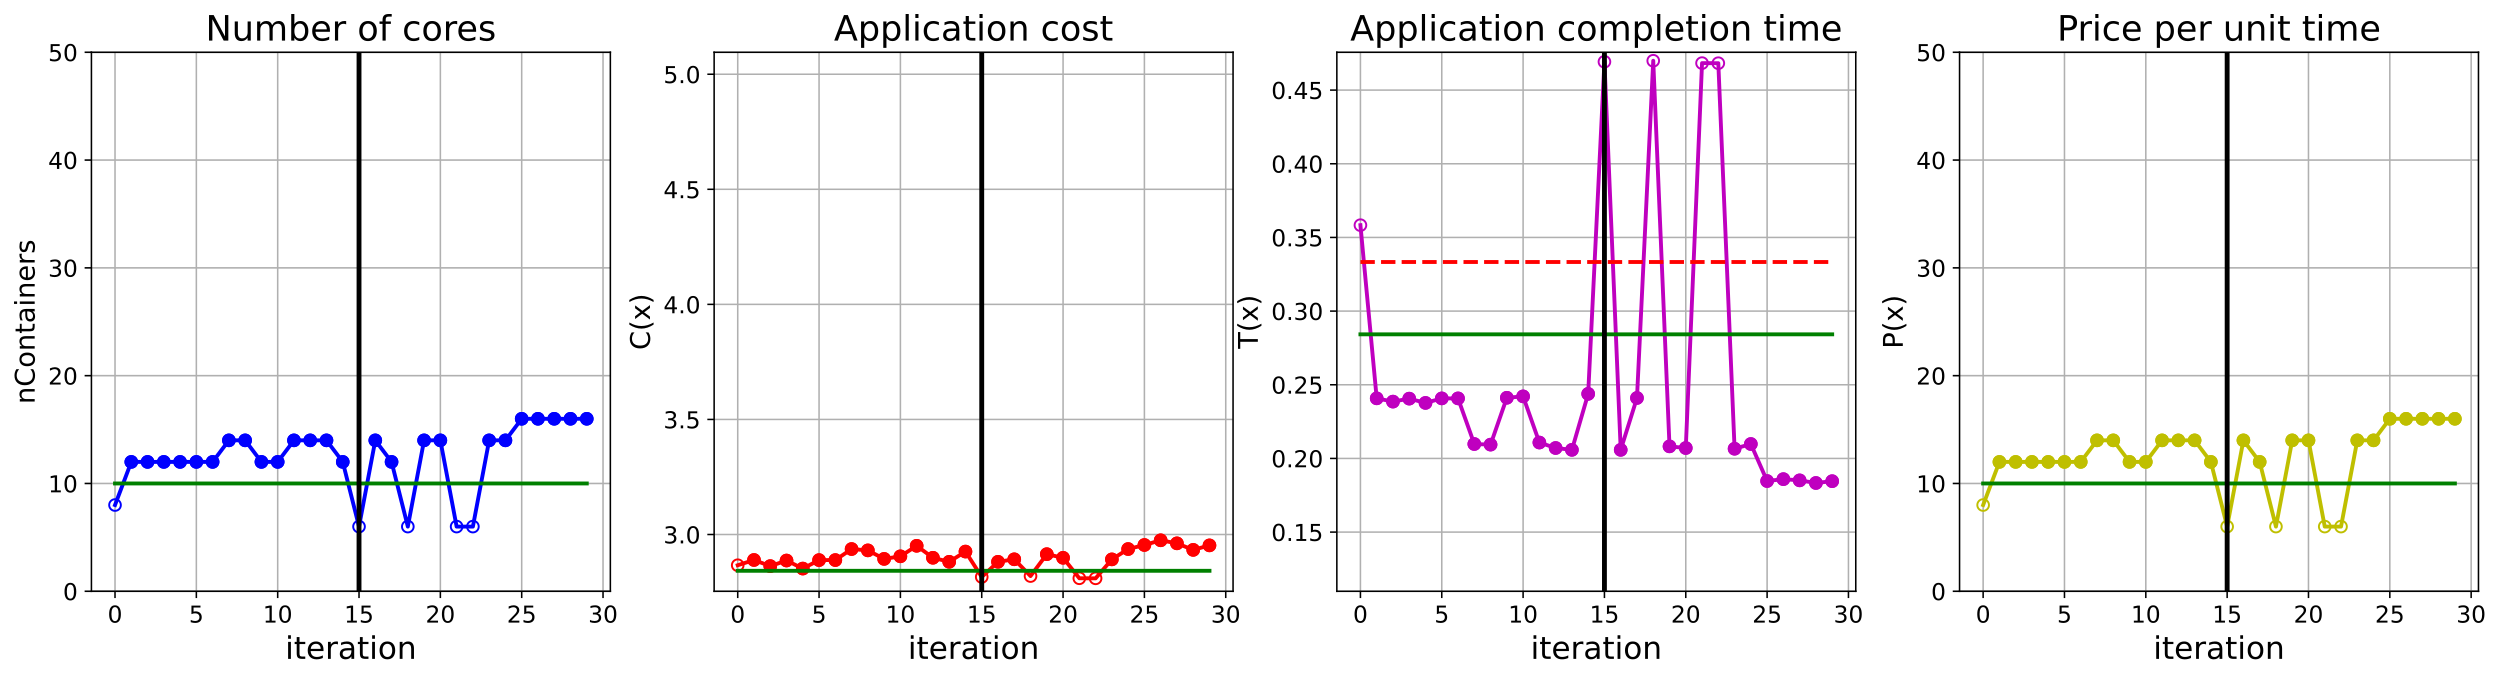 <?xml version="1.0" encoding="utf-8" standalone="no"?>
<!DOCTYPE svg PUBLIC "-//W3C//DTD SVG 1.1//EN"
  "http://www.w3.org/Graphics/SVG/1.1/DTD/svg11.dtd">
<!-- Created with matplotlib (https://matplotlib.org/) -->
<svg height="349.376pt" version="1.1" viewBox="0 0 1285.69 349.376" width="1285.69pt" xmlns="http://www.w3.org/2000/svg" xmlns:xlink="http://www.w3.org/1999/xlink">
 <defs>
  <style type="text/css">
*{stroke-linecap:butt;stroke-linejoin:round;}
  </style>
 </defs>
 <g id="figure_1">
  <g id="patch_1">
   <path d="M 0 349.376 
L 1285.69 349.376 
L 1285.69 0 
L 0 0 
z
" style="fill:#ffffff;"/>
  </g>
  <g id="axes_1">
   <g id="patch_2">
    <path d="M 47.019 304.077 
L 313.889 304.077 
L 313.889 26.877 
L 47.019 26.877 
z
" style="fill:#ffffff;"/>
   </g>
   <g id="matplotlib.axis_1">
    <g id="xtick_1">
     <g id="line2d_1">
      <path clip-path="url(#pc401ec2df5)" d="M 59.15 304.077 
L 59.15 26.877 
" style="fill:none;stroke:#b0b0b0;stroke-linecap:square;stroke-width:0.8;"/>
     </g>
     <g id="line2d_2">
      <defs>
       <path d="M 0 0 
L 0 3.5 
" id="mc70936f14b" style="stroke:#000000;stroke-width:0.8;"/>
      </defs>
      <g>
       <use style="stroke:#000000;stroke-width:0.8;" x="59.15" xlink:href="#mc70936f14b" y="304.077"/>
      </g>
     </g>
     <g id="text_1">
      <!-- 0 -->
      <defs>
       <path d="M 31.781 66.406 
Q 24.172 66.406 20.328 58.906 
Q 16.5 51.422 16.5 36.375 
Q 16.5 21.391 20.328 13.891 
Q 24.172 6.391 31.781 6.391 
Q 39.453 6.391 43.281 13.891 
Q 47.125 21.391 47.125 36.375 
Q 47.125 51.422 43.281 58.906 
Q 39.453 66.406 31.781 66.406 
z
M 31.781 74.219 
Q 44.047 74.219 50.516 64.516 
Q 56.984 54.828 56.984 36.375 
Q 56.984 17.969 50.516 8.266 
Q 44.047 -1.422 31.781 -1.422 
Q 19.531 -1.422 13.062 8.266 
Q 6.594 17.969 6.594 36.375 
Q 6.594 54.828 13.062 64.516 
Q 19.531 74.219 31.781 74.219 
z
" id="DejaVuSans-48"/>
      </defs>
      <g transform="translate(55.332 320.195)scale(0.12 -0.12)">
       <use xlink:href="#DejaVuSans-48"/>
      </g>
     </g>
    </g>
    <g id="xtick_2">
     <g id="line2d_3">
      <path clip-path="url(#pc401ec2df5)" d="M 100.979 304.077 
L 100.979 26.877 
" style="fill:none;stroke:#b0b0b0;stroke-linecap:square;stroke-width:0.8;"/>
     </g>
     <g id="line2d_4">
      <g>
       <use style="stroke:#000000;stroke-width:0.8;" x="100.979" xlink:href="#mc70936f14b" y="304.077"/>
      </g>
     </g>
     <g id="text_2">
      <!-- 5 -->
      <defs>
       <path d="M 10.797 72.906 
L 49.516 72.906 
L 49.516 64.594 
L 19.828 64.594 
L 19.828 46.734 
Q 21.969 47.469 24.109 47.828 
Q 26.266 48.188 28.422 48.188 
Q 40.625 48.188 47.75 41.5 
Q 54.891 34.812 54.891 23.391 
Q 54.891 11.625 47.562 5.094 
Q 40.234 -1.422 26.906 -1.422 
Q 22.312 -1.422 17.547 -0.641 
Q 12.797 0.141 7.719 1.703 
L 7.719 11.625 
Q 12.109 9.234 16.797 8.062 
Q 21.484 6.891 26.703 6.891 
Q 35.156 6.891 40.078 11.328 
Q 45.016 15.766 45.016 23.391 
Q 45.016 31 40.078 35.438 
Q 35.156 39.891 26.703 39.891 
Q 22.75 39.891 18.812 39.016 
Q 14.891 38.141 10.797 36.281 
z
" id="DejaVuSans-53"/>
      </defs>
      <g transform="translate(97.161 320.195)scale(0.12 -0.12)">
       <use xlink:href="#DejaVuSans-53"/>
      </g>
     </g>
    </g>
    <g id="xtick_3">
     <g id="line2d_5">
      <path clip-path="url(#pc401ec2df5)" d="M 142.808 304.077 
L 142.808 26.877 
" style="fill:none;stroke:#b0b0b0;stroke-linecap:square;stroke-width:0.8;"/>
     </g>
     <g id="line2d_6">
      <g>
       <use style="stroke:#000000;stroke-width:0.8;" x="142.808" xlink:href="#mc70936f14b" y="304.077"/>
      </g>
     </g>
     <g id="text_3">
      <!-- 10 -->
      <defs>
       <path d="M 12.406 8.297 
L 28.516 8.297 
L 28.516 63.922 
L 10.984 60.406 
L 10.984 69.391 
L 28.422 72.906 
L 38.281 72.906 
L 38.281 8.297 
L 54.391 8.297 
L 54.391 0 
L 12.406 0 
z
" id="DejaVuSans-49"/>
      </defs>
      <g transform="translate(135.173 320.195)scale(0.12 -0.12)">
       <use xlink:href="#DejaVuSans-49"/>
       <use x="63.623" xlink:href="#DejaVuSans-48"/>
      </g>
     </g>
    </g>
    <g id="xtick_4">
     <g id="line2d_7">
      <path clip-path="url(#pc401ec2df5)" d="M 184.637 304.077 
L 184.637 26.877 
" style="fill:none;stroke:#b0b0b0;stroke-linecap:square;stroke-width:0.8;"/>
     </g>
     <g id="line2d_8">
      <g>
       <use style="stroke:#000000;stroke-width:0.8;" x="184.637" xlink:href="#mc70936f14b" y="304.077"/>
      </g>
     </g>
     <g id="text_4">
      <!-- 15 -->
      <g transform="translate(177.002 320.195)scale(0.12 -0.12)">
       <use xlink:href="#DejaVuSans-49"/>
       <use x="63.623" xlink:href="#DejaVuSans-53"/>
      </g>
     </g>
    </g>
    <g id="xtick_5">
     <g id="line2d_9">
      <path clip-path="url(#pc401ec2df5)" d="M 226.466 304.077 
L 226.466 26.877 
" style="fill:none;stroke:#b0b0b0;stroke-linecap:square;stroke-width:0.8;"/>
     </g>
     <g id="line2d_10">
      <g>
       <use style="stroke:#000000;stroke-width:0.8;" x="226.466" xlink:href="#mc70936f14b" y="304.077"/>
      </g>
     </g>
     <g id="text_5">
      <!-- 20 -->
      <defs>
       <path d="M 19.188 8.297 
L 53.609 8.297 
L 53.609 0 
L 7.328 0 
L 7.328 8.297 
Q 12.938 14.109 22.625 23.891 
Q 32.328 33.688 34.812 36.531 
Q 39.547 41.844 41.422 45.531 
Q 43.312 49.219 43.312 52.781 
Q 43.312 58.594 39.234 62.25 
Q 35.156 65.922 28.609 65.922 
Q 23.969 65.922 18.812 64.312 
Q 13.672 62.703 7.812 59.422 
L 7.812 69.391 
Q 13.766 71.781 18.938 73 
Q 24.125 74.219 28.422 74.219 
Q 39.75 74.219 46.484 68.547 
Q 53.219 62.891 53.219 53.422 
Q 53.219 48.922 51.531 44.891 
Q 49.859 40.875 45.406 35.406 
Q 44.188 33.984 37.641 27.219 
Q 31.109 20.453 19.188 8.297 
z
" id="DejaVuSans-50"/>
      </defs>
      <g transform="translate(218.831 320.195)scale(0.12 -0.12)">
       <use xlink:href="#DejaVuSans-50"/>
       <use x="63.623" xlink:href="#DejaVuSans-48"/>
      </g>
     </g>
    </g>
    <g id="xtick_6">
     <g id="line2d_11">
      <path clip-path="url(#pc401ec2df5)" d="M 268.295 304.077 
L 268.295 26.877 
" style="fill:none;stroke:#b0b0b0;stroke-linecap:square;stroke-width:0.8;"/>
     </g>
     <g id="line2d_12">
      <g>
       <use style="stroke:#000000;stroke-width:0.8;" x="268.295" xlink:href="#mc70936f14b" y="304.077"/>
      </g>
     </g>
     <g id="text_6">
      <!-- 25 -->
      <g transform="translate(260.66 320.195)scale(0.12 -0.12)">
       <use xlink:href="#DejaVuSans-50"/>
       <use x="63.623" xlink:href="#DejaVuSans-53"/>
      </g>
     </g>
    </g>
    <g id="xtick_7">
     <g id="line2d_13">
      <path clip-path="url(#pc401ec2df5)" d="M 310.124 304.077 
L 310.124 26.877 
" style="fill:none;stroke:#b0b0b0;stroke-linecap:square;stroke-width:0.8;"/>
     </g>
     <g id="line2d_14">
      <g>
       <use style="stroke:#000000;stroke-width:0.8;" x="310.124" xlink:href="#mc70936f14b" y="304.077"/>
      </g>
     </g>
     <g id="text_7">
      <!-- 30 -->
      <defs>
       <path d="M 40.578 39.312 
Q 47.656 37.797 51.625 33 
Q 55.609 28.219 55.609 21.188 
Q 55.609 10.406 48.188 4.484 
Q 40.766 -1.422 27.094 -1.422 
Q 22.516 -1.422 17.656 -0.516 
Q 12.797 0.391 7.625 2.203 
L 7.625 11.719 
Q 11.719 9.328 16.594 8.109 
Q 21.484 6.891 26.812 6.891 
Q 36.078 6.891 40.938 10.547 
Q 45.797 14.203 45.797 21.188 
Q 45.797 27.641 41.281 31.266 
Q 36.766 34.906 28.719 34.906 
L 20.219 34.906 
L 20.219 43.016 
L 29.109 43.016 
Q 36.375 43.016 40.234 45.922 
Q 44.094 48.828 44.094 54.297 
Q 44.094 59.906 40.109 62.906 
Q 36.141 65.922 28.719 65.922 
Q 24.656 65.922 20.016 65.031 
Q 15.375 64.156 9.812 62.312 
L 9.812 71.094 
Q 15.438 72.656 20.344 73.438 
Q 25.25 74.219 29.594 74.219 
Q 40.828 74.219 47.359 69.109 
Q 53.906 64.016 53.906 55.328 
Q 53.906 49.266 50.438 45.094 
Q 46.969 40.922 40.578 39.312 
z
" id="DejaVuSans-51"/>
      </defs>
      <g transform="translate(302.489 320.195)scale(0.12 -0.12)">
       <use xlink:href="#DejaVuSans-51"/>
       <use x="63.623" xlink:href="#DejaVuSans-48"/>
      </g>
     </g>
    </g>
    <g id="text_8">
     <!-- iteration -->
     <defs>
      <path d="M 9.422 54.688 
L 18.406 54.688 
L 18.406 0 
L 9.422 0 
z
M 9.422 75.984 
L 18.406 75.984 
L 18.406 64.594 
L 9.422 64.594 
z
" id="DejaVuSans-105"/>
      <path d="M 18.312 70.219 
L 18.312 54.688 
L 36.812 54.688 
L 36.812 47.703 
L 18.312 47.703 
L 18.312 18.016 
Q 18.312 11.328 20.141 9.422 
Q 21.969 7.516 27.594 7.516 
L 36.812 7.516 
L 36.812 0 
L 27.594 0 
Q 17.188 0 13.234 3.875 
Q 9.281 7.766 9.281 18.016 
L 9.281 47.703 
L 2.688 47.703 
L 2.688 54.688 
L 9.281 54.688 
L 9.281 70.219 
z
" id="DejaVuSans-116"/>
      <path d="M 56.203 29.594 
L 56.203 25.203 
L 14.891 25.203 
Q 15.484 15.922 20.484 11.062 
Q 25.484 6.203 34.422 6.203 
Q 39.594 6.203 44.453 7.469 
Q 49.312 8.734 54.109 11.281 
L 54.109 2.781 
Q 49.266 0.734 44.188 -0.344 
Q 39.109 -1.422 33.891 -1.422 
Q 20.797 -1.422 13.156 6.188 
Q 5.516 13.812 5.516 26.812 
Q 5.516 40.234 12.766 48.109 
Q 20.016 56 32.328 56 
Q 43.359 56 49.781 48.891 
Q 56.203 41.797 56.203 29.594 
z
M 47.219 32.234 
Q 47.125 39.594 43.094 43.984 
Q 39.062 48.391 32.422 48.391 
Q 24.906 48.391 20.391 44.141 
Q 15.875 39.891 15.188 32.172 
z
" id="DejaVuSans-101"/>
      <path d="M 41.109 46.297 
Q 39.594 47.172 37.812 47.578 
Q 36.031 48 33.891 48 
Q 26.266 48 22.188 43.047 
Q 18.109 38.094 18.109 28.812 
L 18.109 0 
L 9.078 0 
L 9.078 54.688 
L 18.109 54.688 
L 18.109 46.188 
Q 20.953 51.172 25.484 53.578 
Q 30.031 56 36.531 56 
Q 37.453 56 38.578 55.875 
Q 39.703 55.766 41.062 55.516 
z
" id="DejaVuSans-114"/>
      <path d="M 34.281 27.484 
Q 23.391 27.484 19.188 25 
Q 14.984 22.516 14.984 16.5 
Q 14.984 11.719 18.141 8.906 
Q 21.297 6.109 26.703 6.109 
Q 34.188 6.109 38.703 11.406 
Q 43.219 16.703 43.219 25.484 
L 43.219 27.484 
z
M 52.203 31.203 
L 52.203 0 
L 43.219 0 
L 43.219 8.297 
Q 40.141 3.328 35.547 0.953 
Q 30.953 -1.422 24.312 -1.422 
Q 15.922 -1.422 10.953 3.297 
Q 6 8.016 6 15.922 
Q 6 25.141 12.172 29.828 
Q 18.359 34.516 30.609 34.516 
L 43.219 34.516 
L 43.219 35.406 
Q 43.219 41.609 39.141 45 
Q 35.062 48.391 27.688 48.391 
Q 23 48.391 18.547 47.266 
Q 14.109 46.141 10.016 43.891 
L 10.016 52.203 
Q 14.938 54.109 19.578 55.047 
Q 24.219 56 28.609 56 
Q 40.484 56 46.344 49.844 
Q 52.203 43.703 52.203 31.203 
z
" id="DejaVuSans-97"/>
      <path d="M 30.609 48.391 
Q 23.391 48.391 19.188 42.75 
Q 14.984 37.109 14.984 27.297 
Q 14.984 17.484 19.156 11.844 
Q 23.344 6.203 30.609 6.203 
Q 37.797 6.203 41.984 11.859 
Q 46.188 17.531 46.188 27.297 
Q 46.188 37.016 41.984 42.703 
Q 37.797 48.391 30.609 48.391 
z
M 30.609 56 
Q 42.328 56 49.016 48.375 
Q 55.719 40.766 55.719 27.297 
Q 55.719 13.875 49.016 6.219 
Q 42.328 -1.422 30.609 -1.422 
Q 18.844 -1.422 12.172 6.219 
Q 5.516 13.875 5.516 27.297 
Q 5.516 40.766 12.172 48.375 
Q 18.844 56 30.609 56 
z
" id="DejaVuSans-111"/>
      <path d="M 54.891 33.016 
L 54.891 0 
L 45.906 0 
L 45.906 32.719 
Q 45.906 40.484 42.875 44.328 
Q 39.844 48.188 33.797 48.188 
Q 26.516 48.188 22.312 43.547 
Q 18.109 38.922 18.109 30.906 
L 18.109 0 
L 9.078 0 
L 9.078 54.688 
L 18.109 54.688 
L 18.109 46.188 
Q 21.344 51.125 25.703 53.562 
Q 30.078 56 35.797 56 
Q 45.219 56 50.047 50.172 
Q 54.891 44.344 54.891 33.016 
z
" id="DejaVuSans-110"/>
     </defs>
     <g transform="translate(146.658 338.848)scale(0.16 -0.16)">
      <use xlink:href="#DejaVuSans-105"/>
      <use x="27.783" xlink:href="#DejaVuSans-116"/>
      <use x="66.992" xlink:href="#DejaVuSans-101"/>
      <use x="128.516" xlink:href="#DejaVuSans-114"/>
      <use x="169.629" xlink:href="#DejaVuSans-97"/>
      <use x="230.908" xlink:href="#DejaVuSans-116"/>
      <use x="270.117" xlink:href="#DejaVuSans-105"/>
      <use x="297.9" xlink:href="#DejaVuSans-111"/>
      <use x="359.082" xlink:href="#DejaVuSans-110"/>
     </g>
    </g>
   </g>
   <g id="matplotlib.axis_2">
    <g id="ytick_1">
     <g id="line2d_15">
      <path clip-path="url(#pc401ec2df5)" d="M 47.019 304.077 
L 313.889 304.077 
" style="fill:none;stroke:#b0b0b0;stroke-linecap:square;stroke-width:0.8;"/>
     </g>
     <g id="line2d_16">
      <defs>
       <path d="M 0 0 
L -3.5 0 
" id="mf42dbcd1f2" style="stroke:#000000;stroke-width:0.8;"/>
      </defs>
      <g>
       <use style="stroke:#000000;stroke-width:0.8;" x="47.019" xlink:href="#mf42dbcd1f2" y="304.077"/>
      </g>
     </g>
     <g id="text_9">
      <!-- 0 -->
      <g transform="translate(32.384 308.636)scale(0.12 -0.12)">
       <use xlink:href="#DejaVuSans-48"/>
      </g>
     </g>
    </g>
    <g id="ytick_2">
     <g id="line2d_17">
      <path clip-path="url(#pc401ec2df5)" d="M 47.019 248.637 
L 313.889 248.637 
" style="fill:none;stroke:#b0b0b0;stroke-linecap:square;stroke-width:0.8;"/>
     </g>
     <g id="line2d_18">
      <g>
       <use style="stroke:#000000;stroke-width:0.8;" x="47.019" xlink:href="#mf42dbcd1f2" y="248.637"/>
      </g>
     </g>
     <g id="text_10">
      <!-- 10 -->
      <g transform="translate(24.749 253.196)scale(0.12 -0.12)">
       <use xlink:href="#DejaVuSans-49"/>
       <use x="63.623" xlink:href="#DejaVuSans-48"/>
      </g>
     </g>
    </g>
    <g id="ytick_3">
     <g id="line2d_19">
      <path clip-path="url(#pc401ec2df5)" d="M 47.019 193.197 
L 313.889 193.197 
" style="fill:none;stroke:#b0b0b0;stroke-linecap:square;stroke-width:0.8;"/>
     </g>
     <g id="line2d_20">
      <g>
       <use style="stroke:#000000;stroke-width:0.8;" x="47.019" xlink:href="#mf42dbcd1f2" y="193.197"/>
      </g>
     </g>
     <g id="text_11">
      <!-- 20 -->
      <g transform="translate(24.749 197.756)scale(0.12 -0.12)">
       <use xlink:href="#DejaVuSans-50"/>
       <use x="63.623" xlink:href="#DejaVuSans-48"/>
      </g>
     </g>
    </g>
    <g id="ytick_4">
     <g id="line2d_21">
      <path clip-path="url(#pc401ec2df5)" d="M 47.019 137.757 
L 313.889 137.757 
" style="fill:none;stroke:#b0b0b0;stroke-linecap:square;stroke-width:0.8;"/>
     </g>
     <g id="line2d_22">
      <g>
       <use style="stroke:#000000;stroke-width:0.8;" x="47.019" xlink:href="#mf42dbcd1f2" y="137.757"/>
      </g>
     </g>
     <g id="text_12">
      <!-- 30 -->
      <g transform="translate(24.749 142.316)scale(0.12 -0.12)">
       <use xlink:href="#DejaVuSans-51"/>
       <use x="63.623" xlink:href="#DejaVuSans-48"/>
      </g>
     </g>
    </g>
    <g id="ytick_5">
     <g id="line2d_23">
      <path clip-path="url(#pc401ec2df5)" d="M 47.019 82.317 
L 313.889 82.317 
" style="fill:none;stroke:#b0b0b0;stroke-linecap:square;stroke-width:0.8;"/>
     </g>
     <g id="line2d_24">
      <g>
       <use style="stroke:#000000;stroke-width:0.8;" x="47.019" xlink:href="#mf42dbcd1f2" y="82.317"/>
      </g>
     </g>
     <g id="text_13">
      <!-- 40 -->
      <defs>
       <path d="M 37.797 64.312 
L 12.891 25.391 
L 37.797 25.391 
z
M 35.203 72.906 
L 47.609 72.906 
L 47.609 25.391 
L 58.016 25.391 
L 58.016 17.188 
L 47.609 17.188 
L 47.609 0 
L 37.797 0 
L 37.797 17.188 
L 4.891 17.188 
L 4.891 26.703 
z
" id="DejaVuSans-52"/>
      </defs>
      <g transform="translate(24.749 86.876)scale(0.12 -0.12)">
       <use xlink:href="#DejaVuSans-52"/>
       <use x="63.623" xlink:href="#DejaVuSans-48"/>
      </g>
     </g>
    </g>
    <g id="ytick_6">
     <g id="line2d_25">
      <path clip-path="url(#pc401ec2df5)" d="M 47.019 26.877 
L 313.889 26.877 
" style="fill:none;stroke:#b0b0b0;stroke-linecap:square;stroke-width:0.8;"/>
     </g>
     <g id="line2d_26">
      <g>
       <use style="stroke:#000000;stroke-width:0.8;" x="47.019" xlink:href="#mf42dbcd1f2" y="26.877"/>
      </g>
     </g>
     <g id="text_14">
      <!-- 50 -->
      <g transform="translate(24.749 31.436)scale(0.12 -0.12)">
       <use xlink:href="#DejaVuSans-53"/>
       <use x="63.623" xlink:href="#DejaVuSans-48"/>
      </g>
     </g>
    </g>
    <g id="text_15">
     <!-- nContainers -->
     <defs>
      <path d="M 64.406 67.281 
L 64.406 56.891 
Q 59.422 61.531 53.781 63.812 
Q 48.141 66.109 41.797 66.109 
Q 29.297 66.109 22.656 58.469 
Q 16.016 50.828 16.016 36.375 
Q 16.016 21.969 22.656 14.328 
Q 29.297 6.688 41.797 6.688 
Q 48.141 6.688 53.781 8.984 
Q 59.422 11.281 64.406 15.922 
L 64.406 5.609 
Q 59.234 2.094 53.438 0.328 
Q 47.656 -1.422 41.219 -1.422 
Q 24.656 -1.422 15.125 8.703 
Q 5.609 18.844 5.609 36.375 
Q 5.609 53.953 15.125 64.078 
Q 24.656 74.219 41.219 74.219 
Q 47.75 74.219 53.531 72.484 
Q 59.328 70.75 64.406 67.281 
z
" id="DejaVuSans-67"/>
      <path d="M 44.281 53.078 
L 44.281 44.578 
Q 40.484 46.531 36.375 47.5 
Q 32.281 48.484 27.875 48.484 
Q 21.188 48.484 17.844 46.438 
Q 14.5 44.391 14.5 40.281 
Q 14.5 37.156 16.891 35.375 
Q 19.281 33.594 26.516 31.984 
L 29.594 31.297 
Q 39.156 29.25 43.188 25.516 
Q 47.219 21.781 47.219 15.094 
Q 47.219 7.469 41.188 3.016 
Q 35.156 -1.422 24.609 -1.422 
Q 20.219 -1.422 15.453 -0.562 
Q 10.688 0.297 5.422 2 
L 5.422 11.281 
Q 10.406 8.688 15.234 7.391 
Q 20.062 6.109 24.812 6.109 
Q 31.156 6.109 34.562 8.281 
Q 37.984 10.453 37.984 14.406 
Q 37.984 18.062 35.516 20.016 
Q 33.062 21.969 24.703 23.781 
L 21.578 24.516 
Q 13.234 26.266 9.516 29.906 
Q 5.812 33.547 5.812 39.891 
Q 5.812 47.609 11.281 51.797 
Q 16.75 56 26.812 56 
Q 31.781 56 36.172 55.266 
Q 40.578 54.547 44.281 53.078 
z
" id="DejaVuSans-115"/>
     </defs>
     <g transform="translate(17.838 207.767)rotate(-90)scale(0.14 -0.14)">
      <use xlink:href="#DejaVuSans-110"/>
      <use x="63.379" xlink:href="#DejaVuSans-67"/>
      <use x="133.203" xlink:href="#DejaVuSans-111"/>
      <use x="194.385" xlink:href="#DejaVuSans-110"/>
      <use x="257.764" xlink:href="#DejaVuSans-116"/>
      <use x="296.973" xlink:href="#DejaVuSans-97"/>
      <use x="358.252" xlink:href="#DejaVuSans-105"/>
      <use x="386.035" xlink:href="#DejaVuSans-110"/>
      <use x="449.414" xlink:href="#DejaVuSans-101"/>
      <use x="510.938" xlink:href="#DejaVuSans-114"/>
      <use x="552.051" xlink:href="#DejaVuSans-115"/>
     </g>
    </g>
   </g>
   <g id="line2d_27">
    <path clip-path="url(#pc401ec2df5)" d="M 59.15 259.725 
L 67.516 237.549 
L 75.881 237.549 
L 84.247 237.549 
L 92.613 237.549 
L 100.979 237.549 
L 109.345 237.549 
L 117.711 226.461 
L 126.076 226.461 
L 134.442 237.549 
L 142.808 237.549 
L 151.174 226.461 
L 159.54 226.461 
L 167.905 226.461 
L 176.271 237.549 
L 184.637 270.813 
L 193.003 226.461 
L 201.369 237.549 
L 209.735 270.813 
L 218.1 226.461 
L 226.466 226.461 
L 234.832 270.813 
L 243.198 270.813 
L 251.564 226.461 
L 259.929 226.461 
L 268.295 215.373 
L 276.661 215.373 
L 285.027 215.373 
L 293.393 215.373 
L 301.759 215.373 
" style="fill:none;stroke:#0000ff;stroke-linecap:square;stroke-width:2;"/>
    <defs>
     <path d="M 0 3 
C 0.796 3 1.559 2.684 2.121 2.121 
C 2.684 1.559 3 0.796 3 0 
C 3 -0.796 2.684 -1.559 2.121 -2.121 
C 1.559 -2.684 0.796 -3 0 -3 
C -0.796 -3 -1.559 -2.684 -2.121 -2.121 
C -2.684 -1.559 -3 -0.796 -3 0 
C -3 0.796 -2.684 1.559 -2.121 2.121 
C -1.559 2.684 -0.796 3 0 3 
z
" id="ma4581239dd" style="stroke:#0000ff;"/>
    </defs>
    <g clip-path="url(#pc401ec2df5)">
     <use style="fill-opacity:0;stroke:#0000ff;" x="59.15" xlink:href="#ma4581239dd" y="259.725"/>
     <use style="fill-opacity:0;stroke:#0000ff;" x="67.516" xlink:href="#ma4581239dd" y="237.549"/>
     <use style="fill-opacity:0;stroke:#0000ff;" x="75.881" xlink:href="#ma4581239dd" y="237.549"/>
     <use style="fill-opacity:0;stroke:#0000ff;" x="84.247" xlink:href="#ma4581239dd" y="237.549"/>
     <use style="fill-opacity:0;stroke:#0000ff;" x="92.613" xlink:href="#ma4581239dd" y="237.549"/>
     <use style="fill-opacity:0;stroke:#0000ff;" x="100.979" xlink:href="#ma4581239dd" y="237.549"/>
     <use style="fill-opacity:0;stroke:#0000ff;" x="109.345" xlink:href="#ma4581239dd" y="237.549"/>
     <use style="fill-opacity:0;stroke:#0000ff;" x="117.711" xlink:href="#ma4581239dd" y="226.461"/>
     <use style="fill-opacity:0;stroke:#0000ff;" x="126.076" xlink:href="#ma4581239dd" y="226.461"/>
     <use style="fill-opacity:0;stroke:#0000ff;" x="134.442" xlink:href="#ma4581239dd" y="237.549"/>
     <use style="fill-opacity:0;stroke:#0000ff;" x="142.808" xlink:href="#ma4581239dd" y="237.549"/>
     <use style="fill-opacity:0;stroke:#0000ff;" x="151.174" xlink:href="#ma4581239dd" y="226.461"/>
     <use style="fill-opacity:0;stroke:#0000ff;" x="159.54" xlink:href="#ma4581239dd" y="226.461"/>
     <use style="fill-opacity:0;stroke:#0000ff;" x="167.905" xlink:href="#ma4581239dd" y="226.461"/>
     <use style="fill-opacity:0;stroke:#0000ff;" x="176.271" xlink:href="#ma4581239dd" y="237.549"/>
     <use style="fill-opacity:0;stroke:#0000ff;" x="184.637" xlink:href="#ma4581239dd" y="270.813"/>
     <use style="fill-opacity:0;stroke:#0000ff;" x="193.003" xlink:href="#ma4581239dd" y="226.461"/>
     <use style="fill-opacity:0;stroke:#0000ff;" x="201.369" xlink:href="#ma4581239dd" y="237.549"/>
     <use style="fill-opacity:0;stroke:#0000ff;" x="209.735" xlink:href="#ma4581239dd" y="270.813"/>
     <use style="fill-opacity:0;stroke:#0000ff;" x="218.1" xlink:href="#ma4581239dd" y="226.461"/>
     <use style="fill-opacity:0;stroke:#0000ff;" x="226.466" xlink:href="#ma4581239dd" y="226.461"/>
     <use style="fill-opacity:0;stroke:#0000ff;" x="234.832" xlink:href="#ma4581239dd" y="270.813"/>
     <use style="fill-opacity:0;stroke:#0000ff;" x="243.198" xlink:href="#ma4581239dd" y="270.813"/>
     <use style="fill-opacity:0;stroke:#0000ff;" x="251.564" xlink:href="#ma4581239dd" y="226.461"/>
     <use style="fill-opacity:0;stroke:#0000ff;" x="259.929" xlink:href="#ma4581239dd" y="226.461"/>
     <use style="fill-opacity:0;stroke:#0000ff;" x="268.295" xlink:href="#ma4581239dd" y="215.373"/>
     <use style="fill-opacity:0;stroke:#0000ff;" x="276.661" xlink:href="#ma4581239dd" y="215.373"/>
     <use style="fill-opacity:0;stroke:#0000ff;" x="285.027" xlink:href="#ma4581239dd" y="215.373"/>
     <use style="fill-opacity:0;stroke:#0000ff;" x="293.393" xlink:href="#ma4581239dd" y="215.373"/>
     <use style="fill-opacity:0;stroke:#0000ff;" x="301.759" xlink:href="#ma4581239dd" y="215.373"/>
    </g>
   </g>
   <g id="line2d_28">
    <defs>
     <path d="M 0 3 
C 0.796 3 1.559 2.684 2.121 2.121 
C 2.684 1.559 3 0.796 3 0 
C 3 -0.796 2.684 -1.559 2.121 -2.121 
C 1.559 -2.684 0.796 -3 0 -3 
C -0.796 -3 -1.559 -2.684 -2.121 -2.121 
C -2.684 -1.559 -3 -0.796 -3 0 
C -3 0.796 -2.684 1.559 -2.121 2.121 
C -1.559 2.684 -0.796 3 0 3 
z
" id="mc3798d15d8" style="stroke:#0000ff;"/>
    </defs>
    <g clip-path="url(#pc401ec2df5)">
     <use style="fill:#0000ff;stroke:#0000ff;" x="67.516" xlink:href="#mc3798d15d8" y="237.549"/>
    </g>
   </g>
   <g id="line2d_29">
    <g clip-path="url(#pc401ec2df5)">
     <use style="fill:#0000ff;stroke:#0000ff;" x="75.881" xlink:href="#mc3798d15d8" y="237.549"/>
    </g>
   </g>
   <g id="line2d_30">
    <g clip-path="url(#pc401ec2df5)">
     <use style="fill:#0000ff;stroke:#0000ff;" x="84.247" xlink:href="#mc3798d15d8" y="237.549"/>
    </g>
   </g>
   <g id="line2d_31">
    <g clip-path="url(#pc401ec2df5)">
     <use style="fill:#0000ff;stroke:#0000ff;" x="92.613" xlink:href="#mc3798d15d8" y="237.549"/>
    </g>
   </g>
   <g id="line2d_32">
    <g clip-path="url(#pc401ec2df5)">
     <use style="fill:#0000ff;stroke:#0000ff;" x="100.979" xlink:href="#mc3798d15d8" y="237.549"/>
    </g>
   </g>
   <g id="line2d_33">
    <g clip-path="url(#pc401ec2df5)">
     <use style="fill:#0000ff;stroke:#0000ff;" x="109.345" xlink:href="#mc3798d15d8" y="237.549"/>
    </g>
   </g>
   <g id="line2d_34">
    <g clip-path="url(#pc401ec2df5)">
     <use style="fill:#0000ff;stroke:#0000ff;" x="117.711" xlink:href="#mc3798d15d8" y="226.461"/>
    </g>
   </g>
   <g id="line2d_35">
    <g clip-path="url(#pc401ec2df5)">
     <use style="fill:#0000ff;stroke:#0000ff;" x="126.076" xlink:href="#mc3798d15d8" y="226.461"/>
    </g>
   </g>
   <g id="line2d_36">
    <g clip-path="url(#pc401ec2df5)">
     <use style="fill:#0000ff;stroke:#0000ff;" x="134.442" xlink:href="#mc3798d15d8" y="237.549"/>
    </g>
   </g>
   <g id="line2d_37">
    <g clip-path="url(#pc401ec2df5)">
     <use style="fill:#0000ff;stroke:#0000ff;" x="142.808" xlink:href="#mc3798d15d8" y="237.549"/>
    </g>
   </g>
   <g id="line2d_38">
    <g clip-path="url(#pc401ec2df5)">
     <use style="fill:#0000ff;stroke:#0000ff;" x="151.174" xlink:href="#mc3798d15d8" y="226.461"/>
    </g>
   </g>
   <g id="line2d_39">
    <g clip-path="url(#pc401ec2df5)">
     <use style="fill:#0000ff;stroke:#0000ff;" x="159.54" xlink:href="#mc3798d15d8" y="226.461"/>
    </g>
   </g>
   <g id="line2d_40">
    <g clip-path="url(#pc401ec2df5)">
     <use style="fill:#0000ff;stroke:#0000ff;" x="167.905" xlink:href="#mc3798d15d8" y="226.461"/>
    </g>
   </g>
   <g id="line2d_41">
    <g clip-path="url(#pc401ec2df5)">
     <use style="fill:#0000ff;stroke:#0000ff;" x="176.271" xlink:href="#mc3798d15d8" y="237.549"/>
    </g>
   </g>
   <g id="line2d_42">
    <g clip-path="url(#pc401ec2df5)">
     <use style="fill:#0000ff;stroke:#0000ff;" x="193.003" xlink:href="#mc3798d15d8" y="226.461"/>
    </g>
   </g>
   <g id="line2d_43">
    <g clip-path="url(#pc401ec2df5)">
     <use style="fill:#0000ff;stroke:#0000ff;" x="201.369" xlink:href="#mc3798d15d8" y="237.549"/>
    </g>
   </g>
   <g id="line2d_44">
    <g clip-path="url(#pc401ec2df5)">
     <use style="fill:#0000ff;stroke:#0000ff;" x="218.1" xlink:href="#mc3798d15d8" y="226.461"/>
    </g>
   </g>
   <g id="line2d_45">
    <g clip-path="url(#pc401ec2df5)">
     <use style="fill:#0000ff;stroke:#0000ff;" x="226.466" xlink:href="#mc3798d15d8" y="226.461"/>
    </g>
   </g>
   <g id="line2d_46">
    <g clip-path="url(#pc401ec2df5)">
     <use style="fill:#0000ff;stroke:#0000ff;" x="251.564" xlink:href="#mc3798d15d8" y="226.461"/>
    </g>
   </g>
   <g id="line2d_47">
    <g clip-path="url(#pc401ec2df5)">
     <use style="fill:#0000ff;stroke:#0000ff;" x="259.929" xlink:href="#mc3798d15d8" y="226.461"/>
    </g>
   </g>
   <g id="line2d_48">
    <g clip-path="url(#pc401ec2df5)">
     <use style="fill:#0000ff;stroke:#0000ff;" x="268.295" xlink:href="#mc3798d15d8" y="215.373"/>
    </g>
   </g>
   <g id="line2d_49">
    <g clip-path="url(#pc401ec2df5)">
     <use style="fill:#0000ff;stroke:#0000ff;" x="276.661" xlink:href="#mc3798d15d8" y="215.373"/>
    </g>
   </g>
   <g id="line2d_50">
    <g clip-path="url(#pc401ec2df5)">
     <use style="fill:#0000ff;stroke:#0000ff;" x="285.027" xlink:href="#mc3798d15d8" y="215.373"/>
    </g>
   </g>
   <g id="line2d_51">
    <g clip-path="url(#pc401ec2df5)">
     <use style="fill:#0000ff;stroke:#0000ff;" x="293.393" xlink:href="#mc3798d15d8" y="215.373"/>
    </g>
   </g>
   <g id="line2d_52">
    <g clip-path="url(#pc401ec2df5)">
     <use style="fill:#0000ff;stroke:#0000ff;" x="301.759" xlink:href="#mc3798d15d8" y="215.373"/>
    </g>
   </g>
   <g id="line2d_53">
    <path clip-path="url(#pc401ec2df5)" d="M 59.15 248.637 
L 67.516 248.637 
L 75.881 248.637 
L 84.247 248.637 
L 92.613 248.637 
L 100.979 248.637 
L 109.345 248.637 
L 117.711 248.637 
L 126.076 248.637 
L 134.442 248.637 
L 142.808 248.637 
L 151.174 248.637 
L 159.54 248.637 
L 167.905 248.637 
L 176.271 248.637 
L 184.637 248.637 
L 193.003 248.637 
L 201.369 248.637 
L 209.735 248.637 
L 218.1 248.637 
L 226.466 248.637 
L 234.832 248.637 
L 243.198 248.637 
L 251.564 248.637 
L 259.929 248.637 
L 268.295 248.637 
L 276.661 248.637 
L 285.027 248.637 
L 293.393 248.637 
L 301.759 248.637 
" style="fill:none;stroke:#008000;stroke-linecap:square;stroke-width:2;"/>
   </g>
   <g id="line2d_54">
    <path clip-path="url(#pc401ec2df5)" d="M 184.637 304.077 
L 184.637 26.877 
" style="fill:none;stroke:#000000;stroke-linecap:square;stroke-width:2.5;"/>
   </g>
   <g id="patch_3">
    <path d="M 47.019 304.077 
L 47.019 26.877 
" style="fill:none;stroke:#000000;stroke-linecap:square;stroke-linejoin:miter;stroke-width:0.8;"/>
   </g>
   <g id="patch_4">
    <path d="M 313.889 304.077 
L 313.889 26.877 
" style="fill:none;stroke:#000000;stroke-linecap:square;stroke-linejoin:miter;stroke-width:0.8;"/>
   </g>
   <g id="patch_5">
    <path d="M 47.019 304.077 
L 313.889 304.077 
" style="fill:none;stroke:#000000;stroke-linecap:square;stroke-linejoin:miter;stroke-width:0.8;"/>
   </g>
   <g id="patch_6">
    <path d="M 47.019 26.877 
L 313.889 26.877 
" style="fill:none;stroke:#000000;stroke-linecap:square;stroke-linejoin:miter;stroke-width:0.8;"/>
   </g>
   <g id="text_16">
    <!-- Number of cores -->
    <defs>
     <path d="M 9.812 72.906 
L 23.094 72.906 
L 55.422 11.922 
L 55.422 72.906 
L 64.984 72.906 
L 64.984 0 
L 51.703 0 
L 19.391 60.984 
L 19.391 0 
L 9.812 0 
z
" id="DejaVuSans-78"/>
     <path d="M 8.5 21.578 
L 8.5 54.688 
L 17.484 54.688 
L 17.484 21.922 
Q 17.484 14.156 20.5 10.266 
Q 23.531 6.391 29.594 6.391 
Q 36.859 6.391 41.078 11.031 
Q 45.312 15.672 45.312 23.688 
L 45.312 54.688 
L 54.297 54.688 
L 54.297 0 
L 45.312 0 
L 45.312 8.406 
Q 42.047 3.422 37.719 1 
Q 33.406 -1.422 27.688 -1.422 
Q 18.266 -1.422 13.375 4.438 
Q 8.5 10.297 8.5 21.578 
z
M 31.109 56 
z
" id="DejaVuSans-117"/>
     <path d="M 52 44.188 
Q 55.375 50.25 60.062 53.125 
Q 64.75 56 71.094 56 
Q 79.641 56 84.281 50.016 
Q 88.922 44.047 88.922 33.016 
L 88.922 0 
L 79.891 0 
L 79.891 32.719 
Q 79.891 40.578 77.094 44.375 
Q 74.312 48.188 68.609 48.188 
Q 61.625 48.188 57.562 43.547 
Q 53.516 38.922 53.516 30.906 
L 53.516 0 
L 44.484 0 
L 44.484 32.719 
Q 44.484 40.625 41.703 44.406 
Q 38.922 48.188 33.109 48.188 
Q 26.219 48.188 22.156 43.531 
Q 18.109 38.875 18.109 30.906 
L 18.109 0 
L 9.078 0 
L 9.078 54.688 
L 18.109 54.688 
L 18.109 46.188 
Q 21.188 51.219 25.484 53.609 
Q 29.781 56 35.688 56 
Q 41.656 56 45.828 52.969 
Q 50 49.953 52 44.188 
z
" id="DejaVuSans-109"/>
     <path d="M 48.688 27.297 
Q 48.688 37.203 44.609 42.844 
Q 40.531 48.484 33.406 48.484 
Q 26.266 48.484 22.188 42.844 
Q 18.109 37.203 18.109 27.297 
Q 18.109 17.391 22.188 11.75 
Q 26.266 6.109 33.406 6.109 
Q 40.531 6.109 44.609 11.75 
Q 48.688 17.391 48.688 27.297 
z
M 18.109 46.391 
Q 20.953 51.266 25.266 53.625 
Q 29.594 56 35.594 56 
Q 45.562 56 51.781 48.094 
Q 58.016 40.188 58.016 27.297 
Q 58.016 14.406 51.781 6.484 
Q 45.562 -1.422 35.594 -1.422 
Q 29.594 -1.422 25.266 0.953 
Q 20.953 3.328 18.109 8.203 
L 18.109 0 
L 9.078 0 
L 9.078 75.984 
L 18.109 75.984 
z
" id="DejaVuSans-98"/>
     <path id="DejaVuSans-32"/>
     <path d="M 37.109 75.984 
L 37.109 68.5 
L 28.516 68.5 
Q 23.688 68.5 21.797 66.547 
Q 19.922 64.594 19.922 59.516 
L 19.922 54.688 
L 34.719 54.688 
L 34.719 47.703 
L 19.922 47.703 
L 19.922 0 
L 10.891 0 
L 10.891 47.703 
L 2.297 47.703 
L 2.297 54.688 
L 10.891 54.688 
L 10.891 58.5 
Q 10.891 67.625 15.141 71.797 
Q 19.391 75.984 28.609 75.984 
z
" id="DejaVuSans-102"/>
     <path d="M 48.781 52.594 
L 48.781 44.188 
Q 44.969 46.297 41.141 47.344 
Q 37.312 48.391 33.406 48.391 
Q 24.656 48.391 19.812 42.844 
Q 14.984 37.312 14.984 27.297 
Q 14.984 17.281 19.812 11.734 
Q 24.656 6.203 33.406 6.203 
Q 37.312 6.203 41.141 7.25 
Q 44.969 8.297 48.781 10.406 
L 48.781 2.094 
Q 45.016 0.344 40.984 -0.531 
Q 36.969 -1.422 32.422 -1.422 
Q 20.062 -1.422 12.781 6.344 
Q 5.516 14.109 5.516 27.297 
Q 5.516 40.672 12.859 48.328 
Q 20.219 56 33.016 56 
Q 37.156 56 41.109 55.141 
Q 45.062 54.297 48.781 52.594 
z
" id="DejaVuSans-99"/>
    </defs>
    <g transform="translate(105.725 20.877)scale(0.18 -0.18)">
     <use xlink:href="#DejaVuSans-78"/>
     <use x="74.805" xlink:href="#DejaVuSans-117"/>
     <use x="138.184" xlink:href="#DejaVuSans-109"/>
     <use x="235.596" xlink:href="#DejaVuSans-98"/>
     <use x="299.072" xlink:href="#DejaVuSans-101"/>
     <use x="360.596" xlink:href="#DejaVuSans-114"/>
     <use x="401.709" xlink:href="#DejaVuSans-32"/>
     <use x="433.496" xlink:href="#DejaVuSans-111"/>
     <use x="494.678" xlink:href="#DejaVuSans-102"/>
     <use x="529.883" xlink:href="#DejaVuSans-32"/>
     <use x="561.67" xlink:href="#DejaVuSans-99"/>
     <use x="616.65" xlink:href="#DejaVuSans-111"/>
     <use x="677.832" xlink:href="#DejaVuSans-114"/>
     <use x="716.695" xlink:href="#DejaVuSans-101"/>
     <use x="778.219" xlink:href="#DejaVuSans-115"/>
    </g>
   </g>
  </g>
  <g id="axes_2">
   <g id="patch_7">
    <path d="M 367.263 304.077 
L 634.132 304.077 
L 634.132 26.877 
L 367.263 26.877 
z
" style="fill:#ffffff;"/>
   </g>
   <g id="matplotlib.axis_3">
    <g id="xtick_8">
     <g id="line2d_55">
      <path clip-path="url(#p0e173b05bf)" d="M 379.393 304.077 
L 379.393 26.877 
" style="fill:none;stroke:#b0b0b0;stroke-linecap:square;stroke-width:0.8;"/>
     </g>
     <g id="line2d_56">
      <g>
       <use style="stroke:#000000;stroke-width:0.8;" x="379.393" xlink:href="#mc70936f14b" y="304.077"/>
      </g>
     </g>
     <g id="text_17">
      <!-- 0 -->
      <g transform="translate(375.576 320.195)scale(0.12 -0.12)">
       <use xlink:href="#DejaVuSans-48"/>
      </g>
     </g>
    </g>
    <g id="xtick_9">
     <g id="line2d_57">
      <path clip-path="url(#p0e173b05bf)" d="M 421.222 304.077 
L 421.222 26.877 
" style="fill:none;stroke:#b0b0b0;stroke-linecap:square;stroke-width:0.8;"/>
     </g>
     <g id="line2d_58">
      <g>
       <use style="stroke:#000000;stroke-width:0.8;" x="421.222" xlink:href="#mc70936f14b" y="304.077"/>
      </g>
     </g>
     <g id="text_18">
      <!-- 5 -->
      <g transform="translate(417.405 320.195)scale(0.12 -0.12)">
       <use xlink:href="#DejaVuSans-53"/>
      </g>
     </g>
    </g>
    <g id="xtick_10">
     <g id="line2d_59">
      <path clip-path="url(#p0e173b05bf)" d="M 463.051 304.077 
L 463.051 26.877 
" style="fill:none;stroke:#b0b0b0;stroke-linecap:square;stroke-width:0.8;"/>
     </g>
     <g id="line2d_60">
      <g>
       <use style="stroke:#000000;stroke-width:0.8;" x="463.051" xlink:href="#mc70936f14b" y="304.077"/>
      </g>
     </g>
     <g id="text_19">
      <!-- 10 -->
      <g transform="translate(455.416 320.195)scale(0.12 -0.12)">
       <use xlink:href="#DejaVuSans-49"/>
       <use x="63.623" xlink:href="#DejaVuSans-48"/>
      </g>
     </g>
    </g>
    <g id="xtick_11">
     <g id="line2d_61">
      <path clip-path="url(#p0e173b05bf)" d="M 504.881 304.077 
L 504.881 26.877 
" style="fill:none;stroke:#b0b0b0;stroke-linecap:square;stroke-width:0.8;"/>
     </g>
     <g id="line2d_62">
      <g>
       <use style="stroke:#000000;stroke-width:0.8;" x="504.881" xlink:href="#mc70936f14b" y="304.077"/>
      </g>
     </g>
     <g id="text_20">
      <!-- 15 -->
      <g transform="translate(497.246 320.195)scale(0.12 -0.12)">
       <use xlink:href="#DejaVuSans-49"/>
       <use x="63.623" xlink:href="#DejaVuSans-53"/>
      </g>
     </g>
    </g>
    <g id="xtick_12">
     <g id="line2d_63">
      <path clip-path="url(#p0e173b05bf)" d="M 546.71 304.077 
L 546.71 26.877 
" style="fill:none;stroke:#b0b0b0;stroke-linecap:square;stroke-width:0.8;"/>
     </g>
     <g id="line2d_64">
      <g>
       <use style="stroke:#000000;stroke-width:0.8;" x="546.71" xlink:href="#mc70936f14b" y="304.077"/>
      </g>
     </g>
     <g id="text_21">
      <!-- 20 -->
      <g transform="translate(539.075 320.195)scale(0.12 -0.12)">
       <use xlink:href="#DejaVuSans-50"/>
       <use x="63.623" xlink:href="#DejaVuSans-48"/>
      </g>
     </g>
    </g>
    <g id="xtick_13">
     <g id="line2d_65">
      <path clip-path="url(#p0e173b05bf)" d="M 588.539 304.077 
L 588.539 26.877 
" style="fill:none;stroke:#b0b0b0;stroke-linecap:square;stroke-width:0.8;"/>
     </g>
     <g id="line2d_66">
      <g>
       <use style="stroke:#000000;stroke-width:0.8;" x="588.539" xlink:href="#mc70936f14b" y="304.077"/>
      </g>
     </g>
     <g id="text_22">
      <!-- 25 -->
      <g transform="translate(580.904 320.195)scale(0.12 -0.12)">
       <use xlink:href="#DejaVuSans-50"/>
       <use x="63.623" xlink:href="#DejaVuSans-53"/>
      </g>
     </g>
    </g>
    <g id="xtick_14">
     <g id="line2d_67">
      <path clip-path="url(#p0e173b05bf)" d="M 630.368 304.077 
L 630.368 26.877 
" style="fill:none;stroke:#b0b0b0;stroke-linecap:square;stroke-width:0.8;"/>
     </g>
     <g id="line2d_68">
      <g>
       <use style="stroke:#000000;stroke-width:0.8;" x="630.368" xlink:href="#mc70936f14b" y="304.077"/>
      </g>
     </g>
     <g id="text_23">
      <!-- 30 -->
      <g transform="translate(622.733 320.195)scale(0.12 -0.12)">
       <use xlink:href="#DejaVuSans-51"/>
       <use x="63.623" xlink:href="#DejaVuSans-48"/>
      </g>
     </g>
    </g>
    <g id="text_24">
     <!-- iteration -->
     <g transform="translate(466.901 338.848)scale(0.16 -0.16)">
      <use xlink:href="#DejaVuSans-105"/>
      <use x="27.783" xlink:href="#DejaVuSans-116"/>
      <use x="66.992" xlink:href="#DejaVuSans-101"/>
      <use x="128.516" xlink:href="#DejaVuSans-114"/>
      <use x="169.629" xlink:href="#DejaVuSans-97"/>
      <use x="230.908" xlink:href="#DejaVuSans-116"/>
      <use x="270.117" xlink:href="#DejaVuSans-105"/>
      <use x="297.9" xlink:href="#DejaVuSans-111"/>
      <use x="359.082" xlink:href="#DejaVuSans-110"/>
     </g>
    </g>
   </g>
   <g id="matplotlib.axis_4">
    <g id="ytick_7">
     <g id="line2d_69">
      <path clip-path="url(#p0e173b05bf)" d="M 367.263 274.891 
L 634.132 274.891 
" style="fill:none;stroke:#b0b0b0;stroke-linecap:square;stroke-width:0.8;"/>
     </g>
     <g id="line2d_70">
      <g>
       <use style="stroke:#000000;stroke-width:0.8;" x="367.263" xlink:href="#mf42dbcd1f2" y="274.891"/>
      </g>
     </g>
     <g id="text_25">
      <!-- 3.0 -->
      <defs>
       <path d="M 10.688 12.406 
L 21 12.406 
L 21 0 
L 10.688 0 
z
" id="DejaVuSans-46"/>
      </defs>
      <g transform="translate(341.179 279.45)scale(0.12 -0.12)">
       <use xlink:href="#DejaVuSans-51"/>
       <use x="63.623" xlink:href="#DejaVuSans-46"/>
       <use x="95.41" xlink:href="#DejaVuSans-48"/>
      </g>
     </g>
    </g>
    <g id="ytick_8">
     <g id="line2d_71">
      <path clip-path="url(#p0e173b05bf)" d="M 367.263 215.715 
L 634.132 215.715 
" style="fill:none;stroke:#b0b0b0;stroke-linecap:square;stroke-width:0.8;"/>
     </g>
     <g id="line2d_72">
      <g>
       <use style="stroke:#000000;stroke-width:0.8;" x="367.263" xlink:href="#mf42dbcd1f2" y="215.715"/>
      </g>
     </g>
     <g id="text_26">
      <!-- 3.5 -->
      <g transform="translate(341.179 220.274)scale(0.12 -0.12)">
       <use xlink:href="#DejaVuSans-51"/>
       <use x="63.623" xlink:href="#DejaVuSans-46"/>
       <use x="95.41" xlink:href="#DejaVuSans-53"/>
      </g>
     </g>
    </g>
    <g id="ytick_9">
     <g id="line2d_73">
      <path clip-path="url(#p0e173b05bf)" d="M 367.263 156.539 
L 634.132 156.539 
" style="fill:none;stroke:#b0b0b0;stroke-linecap:square;stroke-width:0.8;"/>
     </g>
     <g id="line2d_74">
      <g>
       <use style="stroke:#000000;stroke-width:0.8;" x="367.263" xlink:href="#mf42dbcd1f2" y="156.539"/>
      </g>
     </g>
     <g id="text_27">
      <!-- 4.0 -->
      <g transform="translate(341.179 161.098)scale(0.12 -0.12)">
       <use xlink:href="#DejaVuSans-52"/>
       <use x="63.623" xlink:href="#DejaVuSans-46"/>
       <use x="95.41" xlink:href="#DejaVuSans-48"/>
      </g>
     </g>
    </g>
    <g id="ytick_10">
     <g id="line2d_75">
      <path clip-path="url(#p0e173b05bf)" d="M 367.263 97.363 
L 634.132 97.363 
" style="fill:none;stroke:#b0b0b0;stroke-linecap:square;stroke-width:0.8;"/>
     </g>
     <g id="line2d_76">
      <g>
       <use style="stroke:#000000;stroke-width:0.8;" x="367.263" xlink:href="#mf42dbcd1f2" y="97.363"/>
      </g>
     </g>
     <g id="text_28">
      <!-- 4.5 -->
      <g transform="translate(341.179 101.922)scale(0.12 -0.12)">
       <use xlink:href="#DejaVuSans-52"/>
       <use x="63.623" xlink:href="#DejaVuSans-46"/>
       <use x="95.41" xlink:href="#DejaVuSans-53"/>
      </g>
     </g>
    </g>
    <g id="ytick_11">
     <g id="line2d_77">
      <path clip-path="url(#p0e173b05bf)" d="M 367.263 38.187 
L 634.132 38.187 
" style="fill:none;stroke:#b0b0b0;stroke-linecap:square;stroke-width:0.8;"/>
     </g>
     <g id="line2d_78">
      <g>
       <use style="stroke:#000000;stroke-width:0.8;" x="367.263" xlink:href="#mf42dbcd1f2" y="38.187"/>
      </g>
     </g>
     <g id="text_29">
      <!-- 5.0 -->
      <g transform="translate(341.179 42.746)scale(0.12 -0.12)">
       <use xlink:href="#DejaVuSans-53"/>
       <use x="63.623" xlink:href="#DejaVuSans-46"/>
       <use x="95.41" xlink:href="#DejaVuSans-48"/>
      </g>
     </g>
    </g>
    <g id="text_30">
     <!-- C(x) -->
     <defs>
      <path d="M 31 75.875 
Q 24.469 64.656 21.281 53.656 
Q 18.109 42.672 18.109 31.391 
Q 18.109 20.125 21.312 9.062 
Q 24.516 -2 31 -13.188 
L 23.188 -13.188 
Q 15.875 -1.703 12.234 9.375 
Q 8.594 20.453 8.594 31.391 
Q 8.594 42.281 12.203 53.312 
Q 15.828 64.359 23.188 75.875 
z
" id="DejaVuSans-40"/>
      <path d="M 54.891 54.688 
L 35.109 28.078 
L 55.906 0 
L 45.312 0 
L 29.391 21.484 
L 13.484 0 
L 2.875 0 
L 24.125 28.609 
L 4.688 54.688 
L 15.281 54.688 
L 29.781 35.203 
L 44.281 54.688 
z
" id="DejaVuSans-120"/>
      <path d="M 8.016 75.875 
L 15.828 75.875 
Q 23.141 64.359 26.781 53.312 
Q 30.422 42.281 30.422 31.391 
Q 30.422 20.453 26.781 9.375 
Q 23.141 -1.703 15.828 -13.188 
L 8.016 -13.188 
Q 14.5 -2 17.703 9.062 
Q 20.906 20.125 20.906 31.391 
Q 20.906 42.672 17.703 53.656 
Q 14.5 64.656 8.016 75.875 
z
" id="DejaVuSans-41"/>
     </defs>
     <g transform="translate(334.268 179.97)rotate(-90)scale(0.14 -0.14)">
      <use xlink:href="#DejaVuSans-67"/>
      <use x="69.824" xlink:href="#DejaVuSans-40"/>
      <use x="108.838" xlink:href="#DejaVuSans-120"/>
      <use x="168.018" xlink:href="#DejaVuSans-41"/>
     </g>
    </g>
   </g>
   <g id="line2d_79">
    <path clip-path="url(#p0e173b05bf)" d="M 379.393 290.688 
L 387.759 287.983 
L 396.125 291.138 
L 404.491 288.264 
L 412.857 292.398 
L 421.222 288.041 
L 429.588 288.032 
L 437.954 282.359 
L 446.32 283.046 
L 454.686 287.43 
L 463.051 286.1 
L 471.417 280.689 
L 479.783 286.845 
L 488.149 288.922 
L 496.515 283.659 
L 504.881 296.734 
L 513.246 288.925 
L 521.612 287.634 
L 529.978 296.251 
L 538.344 285.001 
L 546.71 286.863 
L 555.075 297.388 
L 563.441 297.427 
L 571.807 287.674 
L 580.173 282.357 
L 588.539 280.276 
L 596.905 277.861 
L 605.27 279.427 
L 613.636 282.792 
L 622.002 280.476 
" style="fill:none;stroke:#ff0000;stroke-linecap:square;stroke-width:2;"/>
    <defs>
     <path d="M 0 3 
C 0.796 3 1.559 2.684 2.121 2.121 
C 2.684 1.559 3 0.796 3 0 
C 3 -0.796 2.684 -1.559 2.121 -2.121 
C 1.559 -2.684 0.796 -3 0 -3 
C -0.796 -3 -1.559 -2.684 -2.121 -2.121 
C -2.684 -1.559 -3 -0.796 -3 0 
C -3 0.796 -2.684 1.559 -2.121 2.121 
C -1.559 2.684 -0.796 3 0 3 
z
" id="m2c7934b9d8" style="stroke:#ff0000;"/>
    </defs>
    <g clip-path="url(#p0e173b05bf)">
     <use style="fill-opacity:0;stroke:#ff0000;" x="379.393" xlink:href="#m2c7934b9d8" y="290.688"/>
     <use style="fill-opacity:0;stroke:#ff0000;" x="387.759" xlink:href="#m2c7934b9d8" y="287.983"/>
     <use style="fill-opacity:0;stroke:#ff0000;" x="396.125" xlink:href="#m2c7934b9d8" y="291.138"/>
     <use style="fill-opacity:0;stroke:#ff0000;" x="404.491" xlink:href="#m2c7934b9d8" y="288.264"/>
     <use style="fill-opacity:0;stroke:#ff0000;" x="412.857" xlink:href="#m2c7934b9d8" y="292.398"/>
     <use style="fill-opacity:0;stroke:#ff0000;" x="421.222" xlink:href="#m2c7934b9d8" y="288.041"/>
     <use style="fill-opacity:0;stroke:#ff0000;" x="429.588" xlink:href="#m2c7934b9d8" y="288.032"/>
     <use style="fill-opacity:0;stroke:#ff0000;" x="437.954" xlink:href="#m2c7934b9d8" y="282.359"/>
     <use style="fill-opacity:0;stroke:#ff0000;" x="446.32" xlink:href="#m2c7934b9d8" y="283.046"/>
     <use style="fill-opacity:0;stroke:#ff0000;" x="454.686" xlink:href="#m2c7934b9d8" y="287.43"/>
     <use style="fill-opacity:0;stroke:#ff0000;" x="463.051" xlink:href="#m2c7934b9d8" y="286.1"/>
     <use style="fill-opacity:0;stroke:#ff0000;" x="471.417" xlink:href="#m2c7934b9d8" y="280.689"/>
     <use style="fill-opacity:0;stroke:#ff0000;" x="479.783" xlink:href="#m2c7934b9d8" y="286.845"/>
     <use style="fill-opacity:0;stroke:#ff0000;" x="488.149" xlink:href="#m2c7934b9d8" y="288.922"/>
     <use style="fill-opacity:0;stroke:#ff0000;" x="496.515" xlink:href="#m2c7934b9d8" y="283.659"/>
     <use style="fill-opacity:0;stroke:#ff0000;" x="504.881" xlink:href="#m2c7934b9d8" y="296.734"/>
     <use style="fill-opacity:0;stroke:#ff0000;" x="513.246" xlink:href="#m2c7934b9d8" y="288.925"/>
     <use style="fill-opacity:0;stroke:#ff0000;" x="521.612" xlink:href="#m2c7934b9d8" y="287.634"/>
     <use style="fill-opacity:0;stroke:#ff0000;" x="529.978" xlink:href="#m2c7934b9d8" y="296.251"/>
     <use style="fill-opacity:0;stroke:#ff0000;" x="538.344" xlink:href="#m2c7934b9d8" y="285.001"/>
     <use style="fill-opacity:0;stroke:#ff0000;" x="546.71" xlink:href="#m2c7934b9d8" y="286.863"/>
     <use style="fill-opacity:0;stroke:#ff0000;" x="555.075" xlink:href="#m2c7934b9d8" y="297.388"/>
     <use style="fill-opacity:0;stroke:#ff0000;" x="563.441" xlink:href="#m2c7934b9d8" y="297.427"/>
     <use style="fill-opacity:0;stroke:#ff0000;" x="571.807" xlink:href="#m2c7934b9d8" y="287.674"/>
     <use style="fill-opacity:0;stroke:#ff0000;" x="580.173" xlink:href="#m2c7934b9d8" y="282.357"/>
     <use style="fill-opacity:0;stroke:#ff0000;" x="588.539" xlink:href="#m2c7934b9d8" y="280.276"/>
     <use style="fill-opacity:0;stroke:#ff0000;" x="596.905" xlink:href="#m2c7934b9d8" y="277.861"/>
     <use style="fill-opacity:0;stroke:#ff0000;" x="605.27" xlink:href="#m2c7934b9d8" y="279.427"/>
     <use style="fill-opacity:0;stroke:#ff0000;" x="613.636" xlink:href="#m2c7934b9d8" y="282.792"/>
     <use style="fill-opacity:0;stroke:#ff0000;" x="622.002" xlink:href="#m2c7934b9d8" y="280.476"/>
    </g>
   </g>
   <g id="line2d_80">
    <defs>
     <path d="M 0 3 
C 0.796 3 1.559 2.684 2.121 2.121 
C 2.684 1.559 3 0.796 3 0 
C 3 -0.796 2.684 -1.559 2.121 -2.121 
C 1.559 -2.684 0.796 -3 0 -3 
C -0.796 -3 -1.559 -2.684 -2.121 -2.121 
C -2.684 -1.559 -3 -0.796 -3 0 
C -3 0.796 -2.684 1.559 -2.121 2.121 
C -1.559 2.684 -0.796 3 0 3 
z
" id="m54283f09e1" style="stroke:#ff0000;"/>
    </defs>
    <g clip-path="url(#p0e173b05bf)">
     <use style="fill:#ff0000;stroke:#ff0000;" x="387.759" xlink:href="#m54283f09e1" y="287.983"/>
    </g>
   </g>
   <g id="line2d_81">
    <g clip-path="url(#p0e173b05bf)">
     <use style="fill:#ff0000;stroke:#ff0000;" x="396.125" xlink:href="#m54283f09e1" y="291.138"/>
    </g>
   </g>
   <g id="line2d_82">
    <g clip-path="url(#p0e173b05bf)">
     <use style="fill:#ff0000;stroke:#ff0000;" x="404.491" xlink:href="#m54283f09e1" y="288.264"/>
    </g>
   </g>
   <g id="line2d_83">
    <g clip-path="url(#p0e173b05bf)">
     <use style="fill:#ff0000;stroke:#ff0000;" x="412.857" xlink:href="#m54283f09e1" y="292.398"/>
    </g>
   </g>
   <g id="line2d_84">
    <g clip-path="url(#p0e173b05bf)">
     <use style="fill:#ff0000;stroke:#ff0000;" x="421.222" xlink:href="#m54283f09e1" y="288.041"/>
    </g>
   </g>
   <g id="line2d_85">
    <g clip-path="url(#p0e173b05bf)">
     <use style="fill:#ff0000;stroke:#ff0000;" x="429.588" xlink:href="#m54283f09e1" y="288.032"/>
    </g>
   </g>
   <g id="line2d_86">
    <g clip-path="url(#p0e173b05bf)">
     <use style="fill:#ff0000;stroke:#ff0000;" x="437.954" xlink:href="#m54283f09e1" y="282.359"/>
    </g>
   </g>
   <g id="line2d_87">
    <g clip-path="url(#p0e173b05bf)">
     <use style="fill:#ff0000;stroke:#ff0000;" x="446.32" xlink:href="#m54283f09e1" y="283.046"/>
    </g>
   </g>
   <g id="line2d_88">
    <g clip-path="url(#p0e173b05bf)">
     <use style="fill:#ff0000;stroke:#ff0000;" x="454.686" xlink:href="#m54283f09e1" y="287.43"/>
    </g>
   </g>
   <g id="line2d_89">
    <g clip-path="url(#p0e173b05bf)">
     <use style="fill:#ff0000;stroke:#ff0000;" x="463.051" xlink:href="#m54283f09e1" y="286.1"/>
    </g>
   </g>
   <g id="line2d_90">
    <g clip-path="url(#p0e173b05bf)">
     <use style="fill:#ff0000;stroke:#ff0000;" x="471.417" xlink:href="#m54283f09e1" y="280.689"/>
    </g>
   </g>
   <g id="line2d_91">
    <g clip-path="url(#p0e173b05bf)">
     <use style="fill:#ff0000;stroke:#ff0000;" x="479.783" xlink:href="#m54283f09e1" y="286.845"/>
    </g>
   </g>
   <g id="line2d_92">
    <g clip-path="url(#p0e173b05bf)">
     <use style="fill:#ff0000;stroke:#ff0000;" x="488.149" xlink:href="#m54283f09e1" y="288.922"/>
    </g>
   </g>
   <g id="line2d_93">
    <g clip-path="url(#p0e173b05bf)">
     <use style="fill:#ff0000;stroke:#ff0000;" x="496.515" xlink:href="#m54283f09e1" y="283.659"/>
    </g>
   </g>
   <g id="line2d_94">
    <g clip-path="url(#p0e173b05bf)">
     <use style="fill:#ff0000;stroke:#ff0000;" x="513.246" xlink:href="#m54283f09e1" y="288.925"/>
    </g>
   </g>
   <g id="line2d_95">
    <g clip-path="url(#p0e173b05bf)">
     <use style="fill:#ff0000;stroke:#ff0000;" x="521.612" xlink:href="#m54283f09e1" y="287.634"/>
    </g>
   </g>
   <g id="line2d_96">
    <g clip-path="url(#p0e173b05bf)">
     <use style="fill:#ff0000;stroke:#ff0000;" x="538.344" xlink:href="#m54283f09e1" y="285.001"/>
    </g>
   </g>
   <g id="line2d_97">
    <g clip-path="url(#p0e173b05bf)">
     <use style="fill:#ff0000;stroke:#ff0000;" x="546.71" xlink:href="#m54283f09e1" y="286.863"/>
    </g>
   </g>
   <g id="line2d_98">
    <g clip-path="url(#p0e173b05bf)">
     <use style="fill:#ff0000;stroke:#ff0000;" x="571.807" xlink:href="#m54283f09e1" y="287.674"/>
    </g>
   </g>
   <g id="line2d_99">
    <g clip-path="url(#p0e173b05bf)">
     <use style="fill:#ff0000;stroke:#ff0000;" x="580.173" xlink:href="#m54283f09e1" y="282.357"/>
    </g>
   </g>
   <g id="line2d_100">
    <g clip-path="url(#p0e173b05bf)">
     <use style="fill:#ff0000;stroke:#ff0000;" x="588.539" xlink:href="#m54283f09e1" y="280.276"/>
    </g>
   </g>
   <g id="line2d_101">
    <g clip-path="url(#p0e173b05bf)">
     <use style="fill:#ff0000;stroke:#ff0000;" x="596.905" xlink:href="#m54283f09e1" y="277.861"/>
    </g>
   </g>
   <g id="line2d_102">
    <g clip-path="url(#p0e173b05bf)">
     <use style="fill:#ff0000;stroke:#ff0000;" x="605.27" xlink:href="#m54283f09e1" y="279.427"/>
    </g>
   </g>
   <g id="line2d_103">
    <g clip-path="url(#p0e173b05bf)">
     <use style="fill:#ff0000;stroke:#ff0000;" x="613.636" xlink:href="#m54283f09e1" y="282.792"/>
    </g>
   </g>
   <g id="line2d_104">
    <g clip-path="url(#p0e173b05bf)">
     <use style="fill:#ff0000;stroke:#ff0000;" x="622.002" xlink:href="#m54283f09e1" y="280.476"/>
    </g>
   </g>
   <g id="line2d_105">
    <path clip-path="url(#p0e173b05bf)" d="M 379.393 293.545 
L 387.759 293.545 
L 396.125 293.545 
L 404.491 293.545 
L 412.857 293.545 
L 421.222 293.545 
L 429.588 293.545 
L 437.954 293.545 
L 446.32 293.545 
L 454.686 293.545 
L 463.051 293.545 
L 471.417 293.545 
L 479.783 293.545 
L 488.149 293.545 
L 496.515 293.545 
L 504.881 293.545 
L 513.246 293.545 
L 521.612 293.545 
L 529.978 293.545 
L 538.344 293.545 
L 546.71 293.545 
L 555.075 293.545 
L 563.441 293.545 
L 571.807 293.545 
L 580.173 293.545 
L 588.539 293.545 
L 596.905 293.545 
L 605.27 293.545 
L 613.636 293.545 
L 622.002 293.545 
" style="fill:none;stroke:#008000;stroke-linecap:square;stroke-width:2;"/>
   </g>
   <g id="line2d_106">
    <path clip-path="url(#p0e173b05bf)" d="M 504.881 304.077 
L 504.881 26.877 
" style="fill:none;stroke:#000000;stroke-linecap:square;stroke-width:2.5;"/>
   </g>
   <g id="patch_8">
    <path d="M 367.263 304.077 
L 367.263 26.877 
" style="fill:none;stroke:#000000;stroke-linecap:square;stroke-linejoin:miter;stroke-width:0.8;"/>
   </g>
   <g id="patch_9">
    <path d="M 634.132 304.077 
L 634.132 26.877 
" style="fill:none;stroke:#000000;stroke-linecap:square;stroke-linejoin:miter;stroke-width:0.8;"/>
   </g>
   <g id="patch_10">
    <path d="M 367.263 304.077 
L 634.132 304.077 
" style="fill:none;stroke:#000000;stroke-linecap:square;stroke-linejoin:miter;stroke-width:0.8;"/>
   </g>
   <g id="patch_11">
    <path d="M 367.263 26.877 
L 634.132 26.877 
" style="fill:none;stroke:#000000;stroke-linecap:square;stroke-linejoin:miter;stroke-width:0.8;"/>
   </g>
   <g id="text_31">
    <!-- Application cost -->
    <defs>
     <path d="M 34.188 63.188 
L 20.797 26.906 
L 47.609 26.906 
z
M 28.609 72.906 
L 39.797 72.906 
L 67.578 0 
L 57.328 0 
L 50.688 18.703 
L 17.828 18.703 
L 11.188 0 
L 0.781 0 
z
" id="DejaVuSans-65"/>
     <path d="M 18.109 8.203 
L 18.109 -20.797 
L 9.078 -20.797 
L 9.078 54.688 
L 18.109 54.688 
L 18.109 46.391 
Q 20.953 51.266 25.266 53.625 
Q 29.594 56 35.594 56 
Q 45.562 56 51.781 48.094 
Q 58.016 40.188 58.016 27.297 
Q 58.016 14.406 51.781 6.484 
Q 45.562 -1.422 35.594 -1.422 
Q 29.594 -1.422 25.266 0.953 
Q 20.953 3.328 18.109 8.203 
z
M 48.688 27.297 
Q 48.688 37.203 44.609 42.844 
Q 40.531 48.484 33.406 48.484 
Q 26.266 48.484 22.188 42.844 
Q 18.109 37.203 18.109 27.297 
Q 18.109 17.391 22.188 11.75 
Q 26.266 6.109 33.406 6.109 
Q 40.531 6.109 44.609 11.75 
Q 48.688 17.391 48.688 27.297 
z
" id="DejaVuSans-112"/>
     <path d="M 9.422 75.984 
L 18.406 75.984 
L 18.406 0 
L 9.422 0 
z
" id="DejaVuSans-108"/>
    </defs>
    <g transform="translate(428.878 20.877)scale(0.18 -0.18)">
     <use xlink:href="#DejaVuSans-65"/>
     <use x="68.408" xlink:href="#DejaVuSans-112"/>
     <use x="131.885" xlink:href="#DejaVuSans-112"/>
     <use x="195.361" xlink:href="#DejaVuSans-108"/>
     <use x="223.145" xlink:href="#DejaVuSans-105"/>
     <use x="250.928" xlink:href="#DejaVuSans-99"/>
     <use x="305.908" xlink:href="#DejaVuSans-97"/>
     <use x="367.188" xlink:href="#DejaVuSans-116"/>
     <use x="406.396" xlink:href="#DejaVuSans-105"/>
     <use x="434.18" xlink:href="#DejaVuSans-111"/>
     <use x="495.361" xlink:href="#DejaVuSans-110"/>
     <use x="558.74" xlink:href="#DejaVuSans-32"/>
     <use x="590.527" xlink:href="#DejaVuSans-99"/>
     <use x="645.508" xlink:href="#DejaVuSans-111"/>
     <use x="706.689" xlink:href="#DejaVuSans-115"/>
     <use x="758.789" xlink:href="#DejaVuSans-116"/>
    </g>
   </g>
  </g>
  <g id="axes_3">
   <g id="patch_12">
    <path d="M 687.506 304.077 
L 954.376 304.077 
L 954.376 26.877 
L 687.506 26.877 
z
" style="fill:#ffffff;"/>
   </g>
   <g id="matplotlib.axis_5">
    <g id="xtick_15">
     <g id="line2d_107">
      <path clip-path="url(#p92da8fc596)" d="M 699.637 304.077 
L 699.637 26.877 
" style="fill:none;stroke:#b0b0b0;stroke-linecap:square;stroke-width:0.8;"/>
     </g>
     <g id="line2d_108">
      <g>
       <use style="stroke:#000000;stroke-width:0.8;" x="699.637" xlink:href="#mc70936f14b" y="304.077"/>
      </g>
     </g>
     <g id="text_32">
      <!-- 0 -->
      <g transform="translate(695.819 320.195)scale(0.12 -0.12)">
       <use xlink:href="#DejaVuSans-48"/>
      </g>
     </g>
    </g>
    <g id="xtick_16">
     <g id="line2d_109">
      <path clip-path="url(#p92da8fc596)" d="M 741.466 304.077 
L 741.466 26.877 
" style="fill:none;stroke:#b0b0b0;stroke-linecap:square;stroke-width:0.8;"/>
     </g>
     <g id="line2d_110">
      <g>
       <use style="stroke:#000000;stroke-width:0.8;" x="741.466" xlink:href="#mc70936f14b" y="304.077"/>
      </g>
     </g>
     <g id="text_33">
      <!-- 5 -->
      <g transform="translate(737.648 320.195)scale(0.12 -0.12)">
       <use xlink:href="#DejaVuSans-53"/>
      </g>
     </g>
    </g>
    <g id="xtick_17">
     <g id="line2d_111">
      <path clip-path="url(#p92da8fc596)" d="M 783.295 304.077 
L 783.295 26.877 
" style="fill:none;stroke:#b0b0b0;stroke-linecap:square;stroke-width:0.8;"/>
     </g>
     <g id="line2d_112">
      <g>
       <use style="stroke:#000000;stroke-width:0.8;" x="783.295" xlink:href="#mc70936f14b" y="304.077"/>
      </g>
     </g>
     <g id="text_34">
      <!-- 10 -->
      <g transform="translate(775.66 320.195)scale(0.12 -0.12)">
       <use xlink:href="#DejaVuSans-49"/>
       <use x="63.623" xlink:href="#DejaVuSans-48"/>
      </g>
     </g>
    </g>
    <g id="xtick_18">
     <g id="line2d_113">
      <path clip-path="url(#p92da8fc596)" d="M 825.124 304.077 
L 825.124 26.877 
" style="fill:none;stroke:#b0b0b0;stroke-linecap:square;stroke-width:0.8;"/>
     </g>
     <g id="line2d_114">
      <g>
       <use style="stroke:#000000;stroke-width:0.8;" x="825.124" xlink:href="#mc70936f14b" y="304.077"/>
      </g>
     </g>
     <g id="text_35">
      <!-- 15 -->
      <g transform="translate(817.489 320.195)scale(0.12 -0.12)">
       <use xlink:href="#DejaVuSans-49"/>
       <use x="63.623" xlink:href="#DejaVuSans-53"/>
      </g>
     </g>
    </g>
    <g id="xtick_19">
     <g id="line2d_115">
      <path clip-path="url(#p92da8fc596)" d="M 866.953 304.077 
L 866.953 26.877 
" style="fill:none;stroke:#b0b0b0;stroke-linecap:square;stroke-width:0.8;"/>
     </g>
     <g id="line2d_116">
      <g>
       <use style="stroke:#000000;stroke-width:0.8;" x="866.953" xlink:href="#mc70936f14b" y="304.077"/>
      </g>
     </g>
     <g id="text_36">
      <!-- 20 -->
      <g transform="translate(859.318 320.195)scale(0.12 -0.12)">
       <use xlink:href="#DejaVuSans-50"/>
       <use x="63.623" xlink:href="#DejaVuSans-48"/>
      </g>
     </g>
    </g>
    <g id="xtick_20">
     <g id="line2d_117">
      <path clip-path="url(#p92da8fc596)" d="M 908.782 304.077 
L 908.782 26.877 
" style="fill:none;stroke:#b0b0b0;stroke-linecap:square;stroke-width:0.8;"/>
     </g>
     <g id="line2d_118">
      <g>
       <use style="stroke:#000000;stroke-width:0.8;" x="908.782" xlink:href="#mc70936f14b" y="304.077"/>
      </g>
     </g>
     <g id="text_37">
      <!-- 25 -->
      <g transform="translate(901.147 320.195)scale(0.12 -0.12)">
       <use xlink:href="#DejaVuSans-50"/>
       <use x="63.623" xlink:href="#DejaVuSans-53"/>
      </g>
     </g>
    </g>
    <g id="xtick_21">
     <g id="line2d_119">
      <path clip-path="url(#p92da8fc596)" d="M 950.611 304.077 
L 950.611 26.877 
" style="fill:none;stroke:#b0b0b0;stroke-linecap:square;stroke-width:0.8;"/>
     </g>
     <g id="line2d_120">
      <g>
       <use style="stroke:#000000;stroke-width:0.8;" x="950.611" xlink:href="#mc70936f14b" y="304.077"/>
      </g>
     </g>
     <g id="text_38">
      <!-- 30 -->
      <g transform="translate(942.976 320.195)scale(0.12 -0.12)">
       <use xlink:href="#DejaVuSans-51"/>
       <use x="63.623" xlink:href="#DejaVuSans-48"/>
      </g>
     </g>
    </g>
    <g id="text_39">
     <!-- iteration -->
     <g transform="translate(787.145 338.848)scale(0.16 -0.16)">
      <use xlink:href="#DejaVuSans-105"/>
      <use x="27.783" xlink:href="#DejaVuSans-116"/>
      <use x="66.992" xlink:href="#DejaVuSans-101"/>
      <use x="128.516" xlink:href="#DejaVuSans-114"/>
      <use x="169.629" xlink:href="#DejaVuSans-97"/>
      <use x="230.908" xlink:href="#DejaVuSans-116"/>
      <use x="270.117" xlink:href="#DejaVuSans-105"/>
      <use x="297.9" xlink:href="#DejaVuSans-111"/>
      <use x="359.082" xlink:href="#DejaVuSans-110"/>
     </g>
    </g>
   </g>
   <g id="matplotlib.axis_6">
    <g id="ytick_12">
     <g id="line2d_121">
      <path clip-path="url(#p92da8fc596)" d="M 687.506 273.637 
L 954.376 273.637 
" style="fill:none;stroke:#b0b0b0;stroke-linecap:square;stroke-width:0.8;"/>
     </g>
     <g id="line2d_122">
      <g>
       <use style="stroke:#000000;stroke-width:0.8;" x="687.506" xlink:href="#mf42dbcd1f2" y="273.637"/>
      </g>
     </g>
     <g id="text_40">
      <!-- 0.15 -->
      <g transform="translate(653.788 278.196)scale(0.12 -0.12)">
       <use xlink:href="#DejaVuSans-48"/>
       <use x="63.623" xlink:href="#DejaVuSans-46"/>
       <use x="95.41" xlink:href="#DejaVuSans-49"/>
       <use x="159.033" xlink:href="#DejaVuSans-53"/>
      </g>
     </g>
    </g>
    <g id="ytick_13">
     <g id="line2d_123">
      <path clip-path="url(#p92da8fc596)" d="M 687.506 235.754 
L 954.376 235.754 
" style="fill:none;stroke:#b0b0b0;stroke-linecap:square;stroke-width:0.8;"/>
     </g>
     <g id="line2d_124">
      <g>
       <use style="stroke:#000000;stroke-width:0.8;" x="687.506" xlink:href="#mf42dbcd1f2" y="235.754"/>
      </g>
     </g>
     <g id="text_41">
      <!-- 0.20 -->
      <g transform="translate(653.788 240.314)scale(0.12 -0.12)">
       <use xlink:href="#DejaVuSans-48"/>
       <use x="63.623" xlink:href="#DejaVuSans-46"/>
       <use x="95.41" xlink:href="#DejaVuSans-50"/>
       <use x="159.033" xlink:href="#DejaVuSans-48"/>
      </g>
     </g>
    </g>
    <g id="ytick_14">
     <g id="line2d_125">
      <path clip-path="url(#p92da8fc596)" d="M 687.506 197.872 
L 954.376 197.872 
" style="fill:none;stroke:#b0b0b0;stroke-linecap:square;stroke-width:0.8;"/>
     </g>
     <g id="line2d_126">
      <g>
       <use style="stroke:#000000;stroke-width:0.8;" x="687.506" xlink:href="#mf42dbcd1f2" y="197.872"/>
      </g>
     </g>
     <g id="text_42">
      <!-- 0.25 -->
      <g transform="translate(653.788 202.431)scale(0.12 -0.12)">
       <use xlink:href="#DejaVuSans-48"/>
       <use x="63.623" xlink:href="#DejaVuSans-46"/>
       <use x="95.41" xlink:href="#DejaVuSans-50"/>
       <use x="159.033" xlink:href="#DejaVuSans-53"/>
      </g>
     </g>
    </g>
    <g id="ytick_15">
     <g id="line2d_127">
      <path clip-path="url(#p92da8fc596)" d="M 687.506 159.989 
L 954.376 159.989 
" style="fill:none;stroke:#b0b0b0;stroke-linecap:square;stroke-width:0.8;"/>
     </g>
     <g id="line2d_128">
      <g>
       <use style="stroke:#000000;stroke-width:0.8;" x="687.506" xlink:href="#mf42dbcd1f2" y="159.989"/>
      </g>
     </g>
     <g id="text_43">
      <!-- 0.30 -->
      <g transform="translate(653.788 164.548)scale(0.12 -0.12)">
       <use xlink:href="#DejaVuSans-48"/>
       <use x="63.623" xlink:href="#DejaVuSans-46"/>
       <use x="95.41" xlink:href="#DejaVuSans-51"/>
       <use x="159.033" xlink:href="#DejaVuSans-48"/>
      </g>
     </g>
    </g>
    <g id="ytick_16">
     <g id="line2d_129">
      <path clip-path="url(#p92da8fc596)" d="M 687.506 122.106 
L 954.376 122.106 
" style="fill:none;stroke:#b0b0b0;stroke-linecap:square;stroke-width:0.8;"/>
     </g>
     <g id="line2d_130">
      <g>
       <use style="stroke:#000000;stroke-width:0.8;" x="687.506" xlink:href="#mf42dbcd1f2" y="122.106"/>
      </g>
     </g>
     <g id="text_44">
      <!-- 0.35 -->
      <g transform="translate(653.788 126.665)scale(0.12 -0.12)">
       <use xlink:href="#DejaVuSans-48"/>
       <use x="63.623" xlink:href="#DejaVuSans-46"/>
       <use x="95.41" xlink:href="#DejaVuSans-51"/>
       <use x="159.033" xlink:href="#DejaVuSans-53"/>
      </g>
     </g>
    </g>
    <g id="ytick_17">
     <g id="line2d_131">
      <path clip-path="url(#p92da8fc596)" d="M 687.506 84.223 
L 954.376 84.223 
" style="fill:none;stroke:#b0b0b0;stroke-linecap:square;stroke-width:0.8;"/>
     </g>
     <g id="line2d_132">
      <g>
       <use style="stroke:#000000;stroke-width:0.8;" x="687.506" xlink:href="#mf42dbcd1f2" y="84.223"/>
      </g>
     </g>
     <g id="text_45">
      <!-- 0.40 -->
      <g transform="translate(653.788 88.782)scale(0.12 -0.12)">
       <use xlink:href="#DejaVuSans-48"/>
       <use x="63.623" xlink:href="#DejaVuSans-46"/>
       <use x="95.41" xlink:href="#DejaVuSans-52"/>
       <use x="159.033" xlink:href="#DejaVuSans-48"/>
      </g>
     </g>
    </g>
    <g id="ytick_18">
     <g id="line2d_133">
      <path clip-path="url(#p92da8fc596)" d="M 687.506 46.34 
L 954.376 46.34 
" style="fill:none;stroke:#b0b0b0;stroke-linecap:square;stroke-width:0.8;"/>
     </g>
     <g id="line2d_134">
      <g>
       <use style="stroke:#000000;stroke-width:0.8;" x="687.506" xlink:href="#mf42dbcd1f2" y="46.34"/>
      </g>
     </g>
     <g id="text_46">
      <!-- 0.45 -->
      <g transform="translate(653.788 50.899)scale(0.12 -0.12)">
       <use xlink:href="#DejaVuSans-48"/>
       <use x="63.623" xlink:href="#DejaVuSans-46"/>
       <use x="95.41" xlink:href="#DejaVuSans-52"/>
       <use x="159.033" xlink:href="#DejaVuSans-53"/>
      </g>
     </g>
    </g>
    <g id="text_47">
     <!-- T(x) -->
     <defs>
      <path d="M -0.297 72.906 
L 61.375 72.906 
L 61.375 64.594 
L 35.5 64.594 
L 35.5 0 
L 25.594 0 
L 25.594 64.594 
L -0.297 64.594 
z
" id="DejaVuSans-84"/>
     </defs>
     <g transform="translate(646.876 179.358)rotate(-90)scale(0.14 -0.14)">
      <use xlink:href="#DejaVuSans-84"/>
      <use x="61.084" xlink:href="#DejaVuSans-40"/>
      <use x="100.098" xlink:href="#DejaVuSans-120"/>
      <use x="159.277" xlink:href="#DejaVuSans-41"/>
     </g>
    </g>
   </g>
   <g id="line2d_135">
    <path clip-path="url(#p92da8fc596)" d="M 699.637 115.805 
L 708.003 204.856 
L 716.368 206.539 
L 724.734 205.006 
L 733.1 207.211 
L 741.466 204.887 
L 749.832 204.882 
L 758.197 228.346 
L 766.563 228.66 
L 774.929 204.561 
L 783.295 203.851 
L 791.661 227.582 
L 800.027 230.397 
L 808.392 231.347 
L 816.758 202.549 
L 825.124 31.763 
L 833.49 231.348 
L 841.856 204.67 
L 850.221 31.247 
L 858.587 229.554 
L 866.953 230.405 
L 875.319 32.461 
L 883.685 32.502 
L 892.051 230.776 
L 900.416 228.345 
L 908.782 247.38 
L 917.148 246.414 
L 925.514 247.04 
L 933.88 248.387 
L 942.245 247.46 
" style="fill:none;stroke:#bf00bf;stroke-linecap:square;stroke-width:2;"/>
    <defs>
     <path d="M 0 3 
C 0.796 3 1.559 2.684 2.121 2.121 
C 2.684 1.559 3 0.796 3 0 
C 3 -0.796 2.684 -1.559 2.121 -2.121 
C 1.559 -2.684 0.796 -3 0 -3 
C -0.796 -3 -1.559 -2.684 -2.121 -2.121 
C -2.684 -1.559 -3 -0.796 -3 0 
C -3 0.796 -2.684 1.559 -2.121 2.121 
C -1.559 2.684 -0.796 3 0 3 
z
" id="m9f27f8986d" style="stroke:#bf00bf;"/>
    </defs>
    <g clip-path="url(#p92da8fc596)">
     <use style="fill-opacity:0;stroke:#bf00bf;" x="699.637" xlink:href="#m9f27f8986d" y="115.805"/>
     <use style="fill-opacity:0;stroke:#bf00bf;" x="708.003" xlink:href="#m9f27f8986d" y="204.856"/>
     <use style="fill-opacity:0;stroke:#bf00bf;" x="716.368" xlink:href="#m9f27f8986d" y="206.539"/>
     <use style="fill-opacity:0;stroke:#bf00bf;" x="724.734" xlink:href="#m9f27f8986d" y="205.006"/>
     <use style="fill-opacity:0;stroke:#bf00bf;" x="733.1" xlink:href="#m9f27f8986d" y="207.211"/>
     <use style="fill-opacity:0;stroke:#bf00bf;" x="741.466" xlink:href="#m9f27f8986d" y="204.887"/>
     <use style="fill-opacity:0;stroke:#bf00bf;" x="749.832" xlink:href="#m9f27f8986d" y="204.882"/>
     <use style="fill-opacity:0;stroke:#bf00bf;" x="758.197" xlink:href="#m9f27f8986d" y="228.346"/>
     <use style="fill-opacity:0;stroke:#bf00bf;" x="766.563" xlink:href="#m9f27f8986d" y="228.66"/>
     <use style="fill-opacity:0;stroke:#bf00bf;" x="774.929" xlink:href="#m9f27f8986d" y="204.561"/>
     <use style="fill-opacity:0;stroke:#bf00bf;" x="783.295" xlink:href="#m9f27f8986d" y="203.851"/>
     <use style="fill-opacity:0;stroke:#bf00bf;" x="791.661" xlink:href="#m9f27f8986d" y="227.582"/>
     <use style="fill-opacity:0;stroke:#bf00bf;" x="800.027" xlink:href="#m9f27f8986d" y="230.397"/>
     <use style="fill-opacity:0;stroke:#bf00bf;" x="808.392" xlink:href="#m9f27f8986d" y="231.347"/>
     <use style="fill-opacity:0;stroke:#bf00bf;" x="816.758" xlink:href="#m9f27f8986d" y="202.549"/>
     <use style="fill-opacity:0;stroke:#bf00bf;" x="825.124" xlink:href="#m9f27f8986d" y="31.763"/>
     <use style="fill-opacity:0;stroke:#bf00bf;" x="833.49" xlink:href="#m9f27f8986d" y="231.348"/>
     <use style="fill-opacity:0;stroke:#bf00bf;" x="841.856" xlink:href="#m9f27f8986d" y="204.67"/>
     <use style="fill-opacity:0;stroke:#bf00bf;" x="850.221" xlink:href="#m9f27f8986d" y="31.247"/>
     <use style="fill-opacity:0;stroke:#bf00bf;" x="858.587" xlink:href="#m9f27f8986d" y="229.554"/>
     <use style="fill-opacity:0;stroke:#bf00bf;" x="866.953" xlink:href="#m9f27f8986d" y="230.405"/>
     <use style="fill-opacity:0;stroke:#bf00bf;" x="875.319" xlink:href="#m9f27f8986d" y="32.461"/>
     <use style="fill-opacity:0;stroke:#bf00bf;" x="883.685" xlink:href="#m9f27f8986d" y="32.502"/>
     <use style="fill-opacity:0;stroke:#bf00bf;" x="892.051" xlink:href="#m9f27f8986d" y="230.776"/>
     <use style="fill-opacity:0;stroke:#bf00bf;" x="900.416" xlink:href="#m9f27f8986d" y="228.345"/>
     <use style="fill-opacity:0;stroke:#bf00bf;" x="908.782" xlink:href="#m9f27f8986d" y="247.38"/>
     <use style="fill-opacity:0;stroke:#bf00bf;" x="917.148" xlink:href="#m9f27f8986d" y="246.414"/>
     <use style="fill-opacity:0;stroke:#bf00bf;" x="925.514" xlink:href="#m9f27f8986d" y="247.04"/>
     <use style="fill-opacity:0;stroke:#bf00bf;" x="933.88" xlink:href="#m9f27f8986d" y="248.387"/>
     <use style="fill-opacity:0;stroke:#bf00bf;" x="942.245" xlink:href="#m9f27f8986d" y="247.46"/>
    </g>
   </g>
   <g id="line2d_136">
    <defs>
     <path d="M 0 3 
C 0.796 3 1.559 2.684 2.121 2.121 
C 2.684 1.559 3 0.796 3 0 
C 3 -0.796 2.684 -1.559 2.121 -2.121 
C 1.559 -2.684 0.796 -3 0 -3 
C -0.796 -3 -1.559 -2.684 -2.121 -2.121 
C -2.684 -1.559 -3 -0.796 -3 0 
C -3 0.796 -2.684 1.559 -2.121 2.121 
C -1.559 2.684 -0.796 3 0 3 
z
" id="m97c42db04c" style="stroke:#bf00bf;"/>
    </defs>
    <g clip-path="url(#p92da8fc596)">
     <use style="fill:#bf00bf;stroke:#bf00bf;" x="708.003" xlink:href="#m97c42db04c" y="204.856"/>
    </g>
   </g>
   <g id="line2d_137">
    <g clip-path="url(#p92da8fc596)">
     <use style="fill:#bf00bf;stroke:#bf00bf;" x="716.368" xlink:href="#m97c42db04c" y="206.539"/>
    </g>
   </g>
   <g id="line2d_138">
    <g clip-path="url(#p92da8fc596)">
     <use style="fill:#bf00bf;stroke:#bf00bf;" x="724.734" xlink:href="#m97c42db04c" y="205.006"/>
    </g>
   </g>
   <g id="line2d_139">
    <g clip-path="url(#p92da8fc596)">
     <use style="fill:#bf00bf;stroke:#bf00bf;" x="733.1" xlink:href="#m97c42db04c" y="207.211"/>
    </g>
   </g>
   <g id="line2d_140">
    <g clip-path="url(#p92da8fc596)">
     <use style="fill:#bf00bf;stroke:#bf00bf;" x="741.466" xlink:href="#m97c42db04c" y="204.887"/>
    </g>
   </g>
   <g id="line2d_141">
    <g clip-path="url(#p92da8fc596)">
     <use style="fill:#bf00bf;stroke:#bf00bf;" x="749.832" xlink:href="#m97c42db04c" y="204.882"/>
    </g>
   </g>
   <g id="line2d_142">
    <g clip-path="url(#p92da8fc596)">
     <use style="fill:#bf00bf;stroke:#bf00bf;" x="758.197" xlink:href="#m97c42db04c" y="228.346"/>
    </g>
   </g>
   <g id="line2d_143">
    <g clip-path="url(#p92da8fc596)">
     <use style="fill:#bf00bf;stroke:#bf00bf;" x="766.563" xlink:href="#m97c42db04c" y="228.66"/>
    </g>
   </g>
   <g id="line2d_144">
    <g clip-path="url(#p92da8fc596)">
     <use style="fill:#bf00bf;stroke:#bf00bf;" x="774.929" xlink:href="#m97c42db04c" y="204.561"/>
    </g>
   </g>
   <g id="line2d_145">
    <g clip-path="url(#p92da8fc596)">
     <use style="fill:#bf00bf;stroke:#bf00bf;" x="783.295" xlink:href="#m97c42db04c" y="203.851"/>
    </g>
   </g>
   <g id="line2d_146">
    <g clip-path="url(#p92da8fc596)">
     <use style="fill:#bf00bf;stroke:#bf00bf;" x="791.661" xlink:href="#m97c42db04c" y="227.582"/>
    </g>
   </g>
   <g id="line2d_147">
    <g clip-path="url(#p92da8fc596)">
     <use style="fill:#bf00bf;stroke:#bf00bf;" x="800.027" xlink:href="#m97c42db04c" y="230.397"/>
    </g>
   </g>
   <g id="line2d_148">
    <g clip-path="url(#p92da8fc596)">
     <use style="fill:#bf00bf;stroke:#bf00bf;" x="808.392" xlink:href="#m97c42db04c" y="231.347"/>
    </g>
   </g>
   <g id="line2d_149">
    <g clip-path="url(#p92da8fc596)">
     <use style="fill:#bf00bf;stroke:#bf00bf;" x="816.758" xlink:href="#m97c42db04c" y="202.549"/>
    </g>
   </g>
   <g id="line2d_150">
    <g clip-path="url(#p92da8fc596)">
     <use style="fill:#bf00bf;stroke:#bf00bf;" x="833.49" xlink:href="#m97c42db04c" y="231.348"/>
    </g>
   </g>
   <g id="line2d_151">
    <g clip-path="url(#p92da8fc596)">
     <use style="fill:#bf00bf;stroke:#bf00bf;" x="841.856" xlink:href="#m97c42db04c" y="204.67"/>
    </g>
   </g>
   <g id="line2d_152">
    <g clip-path="url(#p92da8fc596)">
     <use style="fill:#bf00bf;stroke:#bf00bf;" x="858.587" xlink:href="#m97c42db04c" y="229.554"/>
    </g>
   </g>
   <g id="line2d_153">
    <g clip-path="url(#p92da8fc596)">
     <use style="fill:#bf00bf;stroke:#bf00bf;" x="866.953" xlink:href="#m97c42db04c" y="230.405"/>
    </g>
   </g>
   <g id="line2d_154">
    <g clip-path="url(#p92da8fc596)">
     <use style="fill:#bf00bf;stroke:#bf00bf;" x="892.051" xlink:href="#m97c42db04c" y="230.776"/>
    </g>
   </g>
   <g id="line2d_155">
    <g clip-path="url(#p92da8fc596)">
     <use style="fill:#bf00bf;stroke:#bf00bf;" x="900.416" xlink:href="#m97c42db04c" y="228.345"/>
    </g>
   </g>
   <g id="line2d_156">
    <g clip-path="url(#p92da8fc596)">
     <use style="fill:#bf00bf;stroke:#bf00bf;" x="908.782" xlink:href="#m97c42db04c" y="247.38"/>
    </g>
   </g>
   <g id="line2d_157">
    <g clip-path="url(#p92da8fc596)">
     <use style="fill:#bf00bf;stroke:#bf00bf;" x="917.148" xlink:href="#m97c42db04c" y="246.414"/>
    </g>
   </g>
   <g id="line2d_158">
    <g clip-path="url(#p92da8fc596)">
     <use style="fill:#bf00bf;stroke:#bf00bf;" x="925.514" xlink:href="#m97c42db04c" y="247.04"/>
    </g>
   </g>
   <g id="line2d_159">
    <g clip-path="url(#p92da8fc596)">
     <use style="fill:#bf00bf;stroke:#bf00bf;" x="933.88" xlink:href="#m97c42db04c" y="248.387"/>
    </g>
   </g>
   <g id="line2d_160">
    <g clip-path="url(#p92da8fc596)">
     <use style="fill:#bf00bf;stroke:#bf00bf;" x="942.245" xlink:href="#m97c42db04c" y="247.46"/>
    </g>
   </g>
   <g id="line2d_161">
    <path clip-path="url(#p92da8fc596)" d="M 699.637 134.734 
L 708.003 134.734 
L 716.368 134.734 
L 724.734 134.734 
L 733.1 134.734 
L 741.466 134.734 
L 749.832 134.734 
L 758.197 134.734 
L 766.563 134.734 
L 774.929 134.734 
L 783.295 134.734 
L 791.661 134.734 
L 800.027 134.734 
L 808.392 134.734 
L 816.758 134.734 
L 825.124 134.734 
L 833.49 134.734 
L 841.856 134.734 
L 850.221 134.734 
L 858.587 134.734 
L 866.953 134.734 
L 875.319 134.734 
L 883.685 134.734 
L 892.051 134.734 
L 900.416 134.734 
L 908.782 134.734 
L 917.148 134.734 
L 925.514 134.734 
L 933.88 134.734 
L 942.245 134.734 
" style="fill:none;stroke:#ff0000;stroke-dasharray:7.4,3.2;stroke-dashoffset:0;stroke-width:2;"/>
   </g>
   <g id="line2d_162">
    <path clip-path="url(#p92da8fc596)" d="M 699.637 171.93 
L 708.003 171.93 
L 716.368 171.93 
L 724.734 171.93 
L 733.1 171.93 
L 741.466 171.93 
L 749.832 171.93 
L 758.197 171.93 
L 766.563 171.93 
L 774.929 171.93 
L 783.295 171.93 
L 791.661 171.93 
L 800.027 171.93 
L 808.392 171.93 
L 816.758 171.93 
L 825.124 171.93 
L 833.49 171.93 
L 841.856 171.93 
L 850.221 171.93 
L 858.587 171.93 
L 866.953 171.93 
L 875.319 171.93 
L 883.685 171.93 
L 892.051 171.93 
L 900.416 171.93 
L 908.782 171.93 
L 917.148 171.93 
L 925.514 171.93 
L 933.88 171.93 
L 942.245 171.93 
" style="fill:none;stroke:#008000;stroke-linecap:square;stroke-width:2;"/>
   </g>
   <g id="line2d_163">
    <path clip-path="url(#p92da8fc596)" d="M 825.124 304.077 
L 825.124 26.877 
" style="fill:none;stroke:#000000;stroke-linecap:square;stroke-width:2.5;"/>
   </g>
   <g id="patch_13">
    <path d="M 687.506 304.077 
L 687.506 26.877 
" style="fill:none;stroke:#000000;stroke-linecap:square;stroke-linejoin:miter;stroke-width:0.8;"/>
   </g>
   <g id="patch_14">
    <path d="M 954.376 304.077 
L 954.376 26.877 
" style="fill:none;stroke:#000000;stroke-linecap:square;stroke-linejoin:miter;stroke-width:0.8;"/>
   </g>
   <g id="patch_15">
    <path d="M 687.506 304.077 
L 954.376 304.077 
" style="fill:none;stroke:#000000;stroke-linecap:square;stroke-linejoin:miter;stroke-width:0.8;"/>
   </g>
   <g id="patch_16">
    <path d="M 687.506 26.877 
L 954.376 26.877 
" style="fill:none;stroke:#000000;stroke-linecap:square;stroke-linejoin:miter;stroke-width:0.8;"/>
   </g>
   <g id="text_48">
    <!-- Application completion time -->
    <g transform="translate(694.387 20.877)scale(0.18 -0.18)">
     <use xlink:href="#DejaVuSans-65"/>
     <use x="68.408" xlink:href="#DejaVuSans-112"/>
     <use x="131.885" xlink:href="#DejaVuSans-112"/>
     <use x="195.361" xlink:href="#DejaVuSans-108"/>
     <use x="223.145" xlink:href="#DejaVuSans-105"/>
     <use x="250.928" xlink:href="#DejaVuSans-99"/>
     <use x="305.908" xlink:href="#DejaVuSans-97"/>
     <use x="367.188" xlink:href="#DejaVuSans-116"/>
     <use x="406.396" xlink:href="#DejaVuSans-105"/>
     <use x="434.18" xlink:href="#DejaVuSans-111"/>
     <use x="495.361" xlink:href="#DejaVuSans-110"/>
     <use x="558.74" xlink:href="#DejaVuSans-32"/>
     <use x="590.527" xlink:href="#DejaVuSans-99"/>
     <use x="645.508" xlink:href="#DejaVuSans-111"/>
     <use x="706.689" xlink:href="#DejaVuSans-109"/>
     <use x="804.102" xlink:href="#DejaVuSans-112"/>
     <use x="867.578" xlink:href="#DejaVuSans-108"/>
     <use x="895.361" xlink:href="#DejaVuSans-101"/>
     <use x="956.885" xlink:href="#DejaVuSans-116"/>
     <use x="996.094" xlink:href="#DejaVuSans-105"/>
     <use x="1023.877" xlink:href="#DejaVuSans-111"/>
     <use x="1085.059" xlink:href="#DejaVuSans-110"/>
     <use x="1148.438" xlink:href="#DejaVuSans-32"/>
     <use x="1180.225" xlink:href="#DejaVuSans-116"/>
     <use x="1219.434" xlink:href="#DejaVuSans-105"/>
     <use x="1247.217" xlink:href="#DejaVuSans-109"/>
     <use x="1344.629" xlink:href="#DejaVuSans-101"/>
    </g>
   </g>
  </g>
  <g id="axes_4">
   <g id="patch_17">
    <path d="M 1007.75 304.077 
L 1274.619 304.077 
L 1274.619 26.877 
L 1007.75 26.877 
z
" style="fill:#ffffff;"/>
   </g>
   <g id="matplotlib.axis_7">
    <g id="xtick_22">
     <g id="line2d_164">
      <path clip-path="url(#p2bb91af4d1)" d="M 1019.88 304.077 
L 1019.88 26.877 
" style="fill:none;stroke:#b0b0b0;stroke-linecap:square;stroke-width:0.8;"/>
     </g>
     <g id="line2d_165">
      <g>
       <use style="stroke:#000000;stroke-width:0.8;" x="1019.88" xlink:href="#mc70936f14b" y="304.077"/>
      </g>
     </g>
     <g id="text_49">
      <!-- 0 -->
      <g transform="translate(1016.063 320.195)scale(0.12 -0.12)">
       <use xlink:href="#DejaVuSans-48"/>
      </g>
     </g>
    </g>
    <g id="xtick_23">
     <g id="line2d_166">
      <path clip-path="url(#p2bb91af4d1)" d="M 1061.709 304.077 
L 1061.709 26.877 
" style="fill:none;stroke:#b0b0b0;stroke-linecap:square;stroke-width:0.8;"/>
     </g>
     <g id="line2d_167">
      <g>
       <use style="stroke:#000000;stroke-width:0.8;" x="1061.709" xlink:href="#mc70936f14b" y="304.077"/>
      </g>
     </g>
     <g id="text_50">
      <!-- 5 -->
      <g transform="translate(1057.892 320.195)scale(0.12 -0.12)">
       <use xlink:href="#DejaVuSans-53"/>
      </g>
     </g>
    </g>
    <g id="xtick_24">
     <g id="line2d_168">
      <path clip-path="url(#p2bb91af4d1)" d="M 1103.538 304.077 
L 1103.538 26.877 
" style="fill:none;stroke:#b0b0b0;stroke-linecap:square;stroke-width:0.8;"/>
     </g>
     <g id="line2d_169">
      <g>
       <use style="stroke:#000000;stroke-width:0.8;" x="1103.538" xlink:href="#mc70936f14b" y="304.077"/>
      </g>
     </g>
     <g id="text_51">
      <!-- 10 -->
      <g transform="translate(1095.903 320.195)scale(0.12 -0.12)">
       <use xlink:href="#DejaVuSans-49"/>
       <use x="63.623" xlink:href="#DejaVuSans-48"/>
      </g>
     </g>
    </g>
    <g id="xtick_25">
     <g id="line2d_170">
      <path clip-path="url(#p2bb91af4d1)" d="M 1145.368 304.077 
L 1145.368 26.877 
" style="fill:none;stroke:#b0b0b0;stroke-linecap:square;stroke-width:0.8;"/>
     </g>
     <g id="line2d_171">
      <g>
       <use style="stroke:#000000;stroke-width:0.8;" x="1145.368" xlink:href="#mc70936f14b" y="304.077"/>
      </g>
     </g>
     <g id="text_52">
      <!-- 15 -->
      <g transform="translate(1137.733 320.195)scale(0.12 -0.12)">
       <use xlink:href="#DejaVuSans-49"/>
       <use x="63.623" xlink:href="#DejaVuSans-53"/>
      </g>
     </g>
    </g>
    <g id="xtick_26">
     <g id="line2d_172">
      <path clip-path="url(#p2bb91af4d1)" d="M 1187.197 304.077 
L 1187.197 26.877 
" style="fill:none;stroke:#b0b0b0;stroke-linecap:square;stroke-width:0.8;"/>
     </g>
     <g id="line2d_173">
      <g>
       <use style="stroke:#000000;stroke-width:0.8;" x="1187.197" xlink:href="#mc70936f14b" y="304.077"/>
      </g>
     </g>
     <g id="text_53">
      <!-- 20 -->
      <g transform="translate(1179.562 320.195)scale(0.12 -0.12)">
       <use xlink:href="#DejaVuSans-50"/>
       <use x="63.623" xlink:href="#DejaVuSans-48"/>
      </g>
     </g>
    </g>
    <g id="xtick_27">
     <g id="line2d_174">
      <path clip-path="url(#p2bb91af4d1)" d="M 1229.026 304.077 
L 1229.026 26.877 
" style="fill:none;stroke:#b0b0b0;stroke-linecap:square;stroke-width:0.8;"/>
     </g>
     <g id="line2d_175">
      <g>
       <use style="stroke:#000000;stroke-width:0.8;" x="1229.026" xlink:href="#mc70936f14b" y="304.077"/>
      </g>
     </g>
     <g id="text_54">
      <!-- 25 -->
      <g transform="translate(1221.391 320.195)scale(0.12 -0.12)">
       <use xlink:href="#DejaVuSans-50"/>
       <use x="63.623" xlink:href="#DejaVuSans-53"/>
      </g>
     </g>
    </g>
    <g id="xtick_28">
     <g id="line2d_176">
      <path clip-path="url(#p2bb91af4d1)" d="M 1270.855 304.077 
L 1270.855 26.877 
" style="fill:none;stroke:#b0b0b0;stroke-linecap:square;stroke-width:0.8;"/>
     </g>
     <g id="line2d_177">
      <g>
       <use style="stroke:#000000;stroke-width:0.8;" x="1270.855" xlink:href="#mc70936f14b" y="304.077"/>
      </g>
     </g>
     <g id="text_55">
      <!-- 30 -->
      <g transform="translate(1263.22 320.195)scale(0.12 -0.12)">
       <use xlink:href="#DejaVuSans-51"/>
       <use x="63.623" xlink:href="#DejaVuSans-48"/>
      </g>
     </g>
    </g>
    <g id="text_56">
     <!-- iteration -->
     <g transform="translate(1107.388 338.848)scale(0.16 -0.16)">
      <use xlink:href="#DejaVuSans-105"/>
      <use x="27.783" xlink:href="#DejaVuSans-116"/>
      <use x="66.992" xlink:href="#DejaVuSans-101"/>
      <use x="128.516" xlink:href="#DejaVuSans-114"/>
      <use x="169.629" xlink:href="#DejaVuSans-97"/>
      <use x="230.908" xlink:href="#DejaVuSans-116"/>
      <use x="270.117" xlink:href="#DejaVuSans-105"/>
      <use x="297.9" xlink:href="#DejaVuSans-111"/>
      <use x="359.082" xlink:href="#DejaVuSans-110"/>
     </g>
    </g>
   </g>
   <g id="matplotlib.axis_8">
    <g id="ytick_19">
     <g id="line2d_178">
      <path clip-path="url(#p2bb91af4d1)" d="M 1007.75 304.077 
L 1274.619 304.077 
" style="fill:none;stroke:#b0b0b0;stroke-linecap:square;stroke-width:0.8;"/>
     </g>
     <g id="line2d_179">
      <g>
       <use style="stroke:#000000;stroke-width:0.8;" x="1007.75" xlink:href="#mf42dbcd1f2" y="304.077"/>
      </g>
     </g>
     <g id="text_57">
      <!-- 0 -->
      <g transform="translate(993.115 308.636)scale(0.12 -0.12)">
       <use xlink:href="#DejaVuSans-48"/>
      </g>
     </g>
    </g>
    <g id="ytick_20">
     <g id="line2d_180">
      <path clip-path="url(#p2bb91af4d1)" d="M 1007.75 248.637 
L 1274.619 248.637 
" style="fill:none;stroke:#b0b0b0;stroke-linecap:square;stroke-width:0.8;"/>
     </g>
     <g id="line2d_181">
      <g>
       <use style="stroke:#000000;stroke-width:0.8;" x="1007.75" xlink:href="#mf42dbcd1f2" y="248.637"/>
      </g>
     </g>
     <g id="text_58">
      <!-- 10 -->
      <g transform="translate(985.48 253.196)scale(0.12 -0.12)">
       <use xlink:href="#DejaVuSans-49"/>
       <use x="63.623" xlink:href="#DejaVuSans-48"/>
      </g>
     </g>
    </g>
    <g id="ytick_21">
     <g id="line2d_182">
      <path clip-path="url(#p2bb91af4d1)" d="M 1007.75 193.197 
L 1274.619 193.197 
" style="fill:none;stroke:#b0b0b0;stroke-linecap:square;stroke-width:0.8;"/>
     </g>
     <g id="line2d_183">
      <g>
       <use style="stroke:#000000;stroke-width:0.8;" x="1007.75" xlink:href="#mf42dbcd1f2" y="193.197"/>
      </g>
     </g>
     <g id="text_59">
      <!-- 20 -->
      <g transform="translate(985.48 197.756)scale(0.12 -0.12)">
       <use xlink:href="#DejaVuSans-50"/>
       <use x="63.623" xlink:href="#DejaVuSans-48"/>
      </g>
     </g>
    </g>
    <g id="ytick_22">
     <g id="line2d_184">
      <path clip-path="url(#p2bb91af4d1)" d="M 1007.75 137.757 
L 1274.619 137.757 
" style="fill:none;stroke:#b0b0b0;stroke-linecap:square;stroke-width:0.8;"/>
     </g>
     <g id="line2d_185">
      <g>
       <use style="stroke:#000000;stroke-width:0.8;" x="1007.75" xlink:href="#mf42dbcd1f2" y="137.757"/>
      </g>
     </g>
     <g id="text_60">
      <!-- 30 -->
      <g transform="translate(985.48 142.316)scale(0.12 -0.12)">
       <use xlink:href="#DejaVuSans-51"/>
       <use x="63.623" xlink:href="#DejaVuSans-48"/>
      </g>
     </g>
    </g>
    <g id="ytick_23">
     <g id="line2d_186">
      <path clip-path="url(#p2bb91af4d1)" d="M 1007.75 82.317 
L 1274.619 82.317 
" style="fill:none;stroke:#b0b0b0;stroke-linecap:square;stroke-width:0.8;"/>
     </g>
     <g id="line2d_187">
      <g>
       <use style="stroke:#000000;stroke-width:0.8;" x="1007.75" xlink:href="#mf42dbcd1f2" y="82.317"/>
      </g>
     </g>
     <g id="text_61">
      <!-- 40 -->
      <g transform="translate(985.48 86.876)scale(0.12 -0.12)">
       <use xlink:href="#DejaVuSans-52"/>
       <use x="63.623" xlink:href="#DejaVuSans-48"/>
      </g>
     </g>
    </g>
    <g id="ytick_24">
     <g id="line2d_188">
      <path clip-path="url(#p2bb91af4d1)" d="M 1007.75 26.877 
L 1274.619 26.877 
" style="fill:none;stroke:#b0b0b0;stroke-linecap:square;stroke-width:0.8;"/>
     </g>
     <g id="line2d_189">
      <g>
       <use style="stroke:#000000;stroke-width:0.8;" x="1007.75" xlink:href="#mf42dbcd1f2" y="26.877"/>
      </g>
     </g>
     <g id="text_62">
      <!-- 50 -->
      <g transform="translate(985.48 31.436)scale(0.12 -0.12)">
       <use xlink:href="#DejaVuSans-53"/>
       <use x="63.623" xlink:href="#DejaVuSans-48"/>
      </g>
     </g>
    </g>
    <g id="text_63">
     <!-- P(x) -->
     <defs>
      <path d="M 19.672 64.797 
L 19.672 37.406 
L 32.078 37.406 
Q 38.969 37.406 42.719 40.969 
Q 46.484 44.531 46.484 51.125 
Q 46.484 57.672 42.719 61.234 
Q 38.969 64.797 32.078 64.797 
z
M 9.812 72.906 
L 32.078 72.906 
Q 44.344 72.906 50.609 67.359 
Q 56.891 61.812 56.891 51.125 
Q 56.891 40.328 50.609 34.812 
Q 44.344 29.297 32.078 29.297 
L 19.672 29.297 
L 19.672 0 
L 9.812 0 
z
" id="DejaVuSans-80"/>
     </defs>
     <g transform="translate(978.568 179.303)rotate(-90)scale(0.14 -0.14)">
      <use xlink:href="#DejaVuSans-80"/>
      <use x="60.303" xlink:href="#DejaVuSans-40"/>
      <use x="99.316" xlink:href="#DejaVuSans-120"/>
      <use x="158.496" xlink:href="#DejaVuSans-41"/>
     </g>
    </g>
   </g>
   <g id="line2d_190">
    <path clip-path="url(#p2bb91af4d1)" d="M 1019.88 259.725 
L 1028.246 237.549 
L 1036.612 237.549 
L 1044.978 237.549 
L 1053.344 237.549 
L 1061.709 237.549 
L 1070.075 237.549 
L 1078.441 226.461 
L 1086.807 226.461 
L 1095.173 237.549 
L 1103.538 237.549 
L 1111.904 226.461 
L 1120.27 226.461 
L 1128.636 226.461 
L 1137.002 237.549 
L 1145.368 270.813 
L 1153.733 226.461 
L 1162.099 237.549 
L 1170.465 270.813 
L 1178.831 226.461 
L 1187.197 226.461 
L 1195.562 270.813 
L 1203.928 270.813 
L 1212.294 226.461 
L 1220.66 226.461 
L 1229.026 215.373 
L 1237.391 215.373 
L 1245.757 215.373 
L 1254.123 215.373 
L 1262.489 215.373 
" style="fill:none;stroke:#bfbf00;stroke-linecap:square;stroke-width:2;"/>
    <defs>
     <path d="M 0 3 
C 0.796 3 1.559 2.684 2.121 2.121 
C 2.684 1.559 3 0.796 3 0 
C 3 -0.796 2.684 -1.559 2.121 -2.121 
C 1.559 -2.684 0.796 -3 0 -3 
C -0.796 -3 -1.559 -2.684 -2.121 -2.121 
C -2.684 -1.559 -3 -0.796 -3 0 
C -3 0.796 -2.684 1.559 -2.121 2.121 
C -1.559 2.684 -0.796 3 0 3 
z
" id="m4c73019e32" style="stroke:#bfbf00;"/>
    </defs>
    <g clip-path="url(#p2bb91af4d1)">
     <use style="fill-opacity:0;stroke:#bfbf00;" x="1019.88" xlink:href="#m4c73019e32" y="259.725"/>
     <use style="fill-opacity:0;stroke:#bfbf00;" x="1028.246" xlink:href="#m4c73019e32" y="237.549"/>
     <use style="fill-opacity:0;stroke:#bfbf00;" x="1036.612" xlink:href="#m4c73019e32" y="237.549"/>
     <use style="fill-opacity:0;stroke:#bfbf00;" x="1044.978" xlink:href="#m4c73019e32" y="237.549"/>
     <use style="fill-opacity:0;stroke:#bfbf00;" x="1053.344" xlink:href="#m4c73019e32" y="237.549"/>
     <use style="fill-opacity:0;stroke:#bfbf00;" x="1061.709" xlink:href="#m4c73019e32" y="237.549"/>
     <use style="fill-opacity:0;stroke:#bfbf00;" x="1070.075" xlink:href="#m4c73019e32" y="237.549"/>
     <use style="fill-opacity:0;stroke:#bfbf00;" x="1078.441" xlink:href="#m4c73019e32" y="226.461"/>
     <use style="fill-opacity:0;stroke:#bfbf00;" x="1086.807" xlink:href="#m4c73019e32" y="226.461"/>
     <use style="fill-opacity:0;stroke:#bfbf00;" x="1095.173" xlink:href="#m4c73019e32" y="237.549"/>
     <use style="fill-opacity:0;stroke:#bfbf00;" x="1103.538" xlink:href="#m4c73019e32" y="237.549"/>
     <use style="fill-opacity:0;stroke:#bfbf00;" x="1111.904" xlink:href="#m4c73019e32" y="226.461"/>
     <use style="fill-opacity:0;stroke:#bfbf00;" x="1120.27" xlink:href="#m4c73019e32" y="226.461"/>
     <use style="fill-opacity:0;stroke:#bfbf00;" x="1128.636" xlink:href="#m4c73019e32" y="226.461"/>
     <use style="fill-opacity:0;stroke:#bfbf00;" x="1137.002" xlink:href="#m4c73019e32" y="237.549"/>
     <use style="fill-opacity:0;stroke:#bfbf00;" x="1145.368" xlink:href="#m4c73019e32" y="270.813"/>
     <use style="fill-opacity:0;stroke:#bfbf00;" x="1153.733" xlink:href="#m4c73019e32" y="226.461"/>
     <use style="fill-opacity:0;stroke:#bfbf00;" x="1162.099" xlink:href="#m4c73019e32" y="237.549"/>
     <use style="fill-opacity:0;stroke:#bfbf00;" x="1170.465" xlink:href="#m4c73019e32" y="270.813"/>
     <use style="fill-opacity:0;stroke:#bfbf00;" x="1178.831" xlink:href="#m4c73019e32" y="226.461"/>
     <use style="fill-opacity:0;stroke:#bfbf00;" x="1187.197" xlink:href="#m4c73019e32" y="226.461"/>
     <use style="fill-opacity:0;stroke:#bfbf00;" x="1195.562" xlink:href="#m4c73019e32" y="270.813"/>
     <use style="fill-opacity:0;stroke:#bfbf00;" x="1203.928" xlink:href="#m4c73019e32" y="270.813"/>
     <use style="fill-opacity:0;stroke:#bfbf00;" x="1212.294" xlink:href="#m4c73019e32" y="226.461"/>
     <use style="fill-opacity:0;stroke:#bfbf00;" x="1220.66" xlink:href="#m4c73019e32" y="226.461"/>
     <use style="fill-opacity:0;stroke:#bfbf00;" x="1229.026" xlink:href="#m4c73019e32" y="215.373"/>
     <use style="fill-opacity:0;stroke:#bfbf00;" x="1237.391" xlink:href="#m4c73019e32" y="215.373"/>
     <use style="fill-opacity:0;stroke:#bfbf00;" x="1245.757" xlink:href="#m4c73019e32" y="215.373"/>
     <use style="fill-opacity:0;stroke:#bfbf00;" x="1254.123" xlink:href="#m4c73019e32" y="215.373"/>
     <use style="fill-opacity:0;stroke:#bfbf00;" x="1262.489" xlink:href="#m4c73019e32" y="215.373"/>
    </g>
   </g>
   <g id="line2d_191">
    <defs>
     <path d="M 0 3 
C 0.796 3 1.559 2.684 2.121 2.121 
C 2.684 1.559 3 0.796 3 0 
C 3 -0.796 2.684 -1.559 2.121 -2.121 
C 1.559 -2.684 0.796 -3 0 -3 
C -0.796 -3 -1.559 -2.684 -2.121 -2.121 
C -2.684 -1.559 -3 -0.796 -3 0 
C -3 0.796 -2.684 1.559 -2.121 2.121 
C -1.559 2.684 -0.796 3 0 3 
z
" id="mb5013f0ee4" style="stroke:#bfbf00;"/>
    </defs>
    <g clip-path="url(#p2bb91af4d1)">
     <use style="fill:#bfbf00;stroke:#bfbf00;" x="1028.246" xlink:href="#mb5013f0ee4" y="237.549"/>
    </g>
   </g>
   <g id="line2d_192">
    <g clip-path="url(#p2bb91af4d1)">
     <use style="fill:#bfbf00;stroke:#bfbf00;" x="1036.612" xlink:href="#mb5013f0ee4" y="237.549"/>
    </g>
   </g>
   <g id="line2d_193">
    <g clip-path="url(#p2bb91af4d1)">
     <use style="fill:#bfbf00;stroke:#bfbf00;" x="1044.978" xlink:href="#mb5013f0ee4" y="237.549"/>
    </g>
   </g>
   <g id="line2d_194">
    <g clip-path="url(#p2bb91af4d1)">
     <use style="fill:#bfbf00;stroke:#bfbf00;" x="1053.344" xlink:href="#mb5013f0ee4" y="237.549"/>
    </g>
   </g>
   <g id="line2d_195">
    <g clip-path="url(#p2bb91af4d1)">
     <use style="fill:#bfbf00;stroke:#bfbf00;" x="1061.709" xlink:href="#mb5013f0ee4" y="237.549"/>
    </g>
   </g>
   <g id="line2d_196">
    <g clip-path="url(#p2bb91af4d1)">
     <use style="fill:#bfbf00;stroke:#bfbf00;" x="1070.075" xlink:href="#mb5013f0ee4" y="237.549"/>
    </g>
   </g>
   <g id="line2d_197">
    <g clip-path="url(#p2bb91af4d1)">
     <use style="fill:#bfbf00;stroke:#bfbf00;" x="1078.441" xlink:href="#mb5013f0ee4" y="226.461"/>
    </g>
   </g>
   <g id="line2d_198">
    <g clip-path="url(#p2bb91af4d1)">
     <use style="fill:#bfbf00;stroke:#bfbf00;" x="1086.807" xlink:href="#mb5013f0ee4" y="226.461"/>
    </g>
   </g>
   <g id="line2d_199">
    <g clip-path="url(#p2bb91af4d1)">
     <use style="fill:#bfbf00;stroke:#bfbf00;" x="1095.173" xlink:href="#mb5013f0ee4" y="237.549"/>
    </g>
   </g>
   <g id="line2d_200">
    <g clip-path="url(#p2bb91af4d1)">
     <use style="fill:#bfbf00;stroke:#bfbf00;" x="1103.538" xlink:href="#mb5013f0ee4" y="237.549"/>
    </g>
   </g>
   <g id="line2d_201">
    <g clip-path="url(#p2bb91af4d1)">
     <use style="fill:#bfbf00;stroke:#bfbf00;" x="1111.904" xlink:href="#mb5013f0ee4" y="226.461"/>
    </g>
   </g>
   <g id="line2d_202">
    <g clip-path="url(#p2bb91af4d1)">
     <use style="fill:#bfbf00;stroke:#bfbf00;" x="1120.27" xlink:href="#mb5013f0ee4" y="226.461"/>
    </g>
   </g>
   <g id="line2d_203">
    <g clip-path="url(#p2bb91af4d1)">
     <use style="fill:#bfbf00;stroke:#bfbf00;" x="1128.636" xlink:href="#mb5013f0ee4" y="226.461"/>
    </g>
   </g>
   <g id="line2d_204">
    <g clip-path="url(#p2bb91af4d1)">
     <use style="fill:#bfbf00;stroke:#bfbf00;" x="1137.002" xlink:href="#mb5013f0ee4" y="237.549"/>
    </g>
   </g>
   <g id="line2d_205">
    <g clip-path="url(#p2bb91af4d1)">
     <use style="fill:#bfbf00;stroke:#bfbf00;" x="1153.733" xlink:href="#mb5013f0ee4" y="226.461"/>
    </g>
   </g>
   <g id="line2d_206">
    <g clip-path="url(#p2bb91af4d1)">
     <use style="fill:#bfbf00;stroke:#bfbf00;" x="1162.099" xlink:href="#mb5013f0ee4" y="237.549"/>
    </g>
   </g>
   <g id="line2d_207">
    <g clip-path="url(#p2bb91af4d1)">
     <use style="fill:#bfbf00;stroke:#bfbf00;" x="1178.831" xlink:href="#mb5013f0ee4" y="226.461"/>
    </g>
   </g>
   <g id="line2d_208">
    <g clip-path="url(#p2bb91af4d1)">
     <use style="fill:#bfbf00;stroke:#bfbf00;" x="1187.197" xlink:href="#mb5013f0ee4" y="226.461"/>
    </g>
   </g>
   <g id="line2d_209">
    <g clip-path="url(#p2bb91af4d1)">
     <use style="fill:#bfbf00;stroke:#bfbf00;" x="1212.294" xlink:href="#mb5013f0ee4" y="226.461"/>
    </g>
   </g>
   <g id="line2d_210">
    <g clip-path="url(#p2bb91af4d1)">
     <use style="fill:#bfbf00;stroke:#bfbf00;" x="1220.66" xlink:href="#mb5013f0ee4" y="226.461"/>
    </g>
   </g>
   <g id="line2d_211">
    <g clip-path="url(#p2bb91af4d1)">
     <use style="fill:#bfbf00;stroke:#bfbf00;" x="1229.026" xlink:href="#mb5013f0ee4" y="215.373"/>
    </g>
   </g>
   <g id="line2d_212">
    <g clip-path="url(#p2bb91af4d1)">
     <use style="fill:#bfbf00;stroke:#bfbf00;" x="1237.391" xlink:href="#mb5013f0ee4" y="215.373"/>
    </g>
   </g>
   <g id="line2d_213">
    <g clip-path="url(#p2bb91af4d1)">
     <use style="fill:#bfbf00;stroke:#bfbf00;" x="1245.757" xlink:href="#mb5013f0ee4" y="215.373"/>
    </g>
   </g>
   <g id="line2d_214">
    <g clip-path="url(#p2bb91af4d1)">
     <use style="fill:#bfbf00;stroke:#bfbf00;" x="1254.123" xlink:href="#mb5013f0ee4" y="215.373"/>
    </g>
   </g>
   <g id="line2d_215">
    <g clip-path="url(#p2bb91af4d1)">
     <use style="fill:#bfbf00;stroke:#bfbf00;" x="1262.489" xlink:href="#mb5013f0ee4" y="215.373"/>
    </g>
   </g>
   <g id="line2d_216">
    <path clip-path="url(#p2bb91af4d1)" d="M 1019.88 248.637 
L 1028.246 248.637 
L 1036.612 248.637 
L 1044.978 248.637 
L 1053.344 248.637 
L 1061.709 248.637 
L 1070.075 248.637 
L 1078.441 248.637 
L 1086.807 248.637 
L 1095.173 248.637 
L 1103.538 248.637 
L 1111.904 248.637 
L 1120.27 248.637 
L 1128.636 248.637 
L 1137.002 248.637 
L 1145.368 248.637 
L 1153.733 248.637 
L 1162.099 248.637 
L 1170.465 248.637 
L 1178.831 248.637 
L 1187.197 248.637 
L 1195.562 248.637 
L 1203.928 248.637 
L 1212.294 248.637 
L 1220.66 248.637 
L 1229.026 248.637 
L 1237.391 248.637 
L 1245.757 248.637 
L 1254.123 248.637 
L 1262.489 248.637 
" style="fill:none;stroke:#008000;stroke-linecap:square;stroke-width:2;"/>
   </g>
   <g id="line2d_217">
    <path clip-path="url(#p2bb91af4d1)" d="M 1145.368 304.077 
L 1145.368 26.877 
" style="fill:none;stroke:#000000;stroke-linecap:square;stroke-width:2.5;"/>
   </g>
   <g id="patch_18">
    <path d="M 1007.75 304.077 
L 1007.75 26.877 
" style="fill:none;stroke:#000000;stroke-linecap:square;stroke-linejoin:miter;stroke-width:0.8;"/>
   </g>
   <g id="patch_19">
    <path d="M 1274.619 304.077 
L 1274.619 26.877 
" style="fill:none;stroke:#000000;stroke-linecap:square;stroke-linejoin:miter;stroke-width:0.8;"/>
   </g>
   <g id="patch_20">
    <path d="M 1007.75 304.077 
L 1274.619 304.077 
" style="fill:none;stroke:#000000;stroke-linecap:square;stroke-linejoin:miter;stroke-width:0.8;"/>
   </g>
   <g id="patch_21">
    <path d="M 1007.75 26.877 
L 1274.619 26.877 
" style="fill:none;stroke:#000000;stroke-linecap:square;stroke-linejoin:miter;stroke-width:0.8;"/>
   </g>
   <g id="text_64">
    <!-- Price per unit time -->
    <g transform="translate(1057.928 20.877)scale(0.18 -0.18)">
     <use xlink:href="#DejaVuSans-80"/>
     <use x="58.553" xlink:href="#DejaVuSans-114"/>
     <use x="99.666" xlink:href="#DejaVuSans-105"/>
     <use x="127.449" xlink:href="#DejaVuSans-99"/>
     <use x="182.43" xlink:href="#DejaVuSans-101"/>
     <use x="243.953" xlink:href="#DejaVuSans-32"/>
     <use x="275.74" xlink:href="#DejaVuSans-112"/>
     <use x="339.217" xlink:href="#DejaVuSans-101"/>
     <use x="400.74" xlink:href="#DejaVuSans-114"/>
     <use x="441.854" xlink:href="#DejaVuSans-32"/>
     <use x="473.641" xlink:href="#DejaVuSans-117"/>
     <use x="537.02" xlink:href="#DejaVuSans-110"/>
     <use x="600.398" xlink:href="#DejaVuSans-105"/>
     <use x="628.182" xlink:href="#DejaVuSans-116"/>
     <use x="667.391" xlink:href="#DejaVuSans-32"/>
     <use x="699.178" xlink:href="#DejaVuSans-116"/>
     <use x="738.387" xlink:href="#DejaVuSans-105"/>
     <use x="766.17" xlink:href="#DejaVuSans-109"/>
     <use x="863.582" xlink:href="#DejaVuSans-101"/>
    </g>
   </g>
  </g>
 </g>
 <defs>
  <clipPath id="pc401ec2df5">
   <rect height="277.2" width="266.87" x="47.019" y="26.877"/>
  </clipPath>
  <clipPath id="p0e173b05bf">
   <rect height="277.2" width="266.87" x="367.263" y="26.877"/>
  </clipPath>
  <clipPath id="p92da8fc596">
   <rect height="277.2" width="266.87" x="687.506" y="26.877"/>
  </clipPath>
  <clipPath id="p2bb91af4d1">
   <rect height="277.2" width="266.87" x="1007.75" y="26.877"/>
  </clipPath>
 </defs>
</svg>
